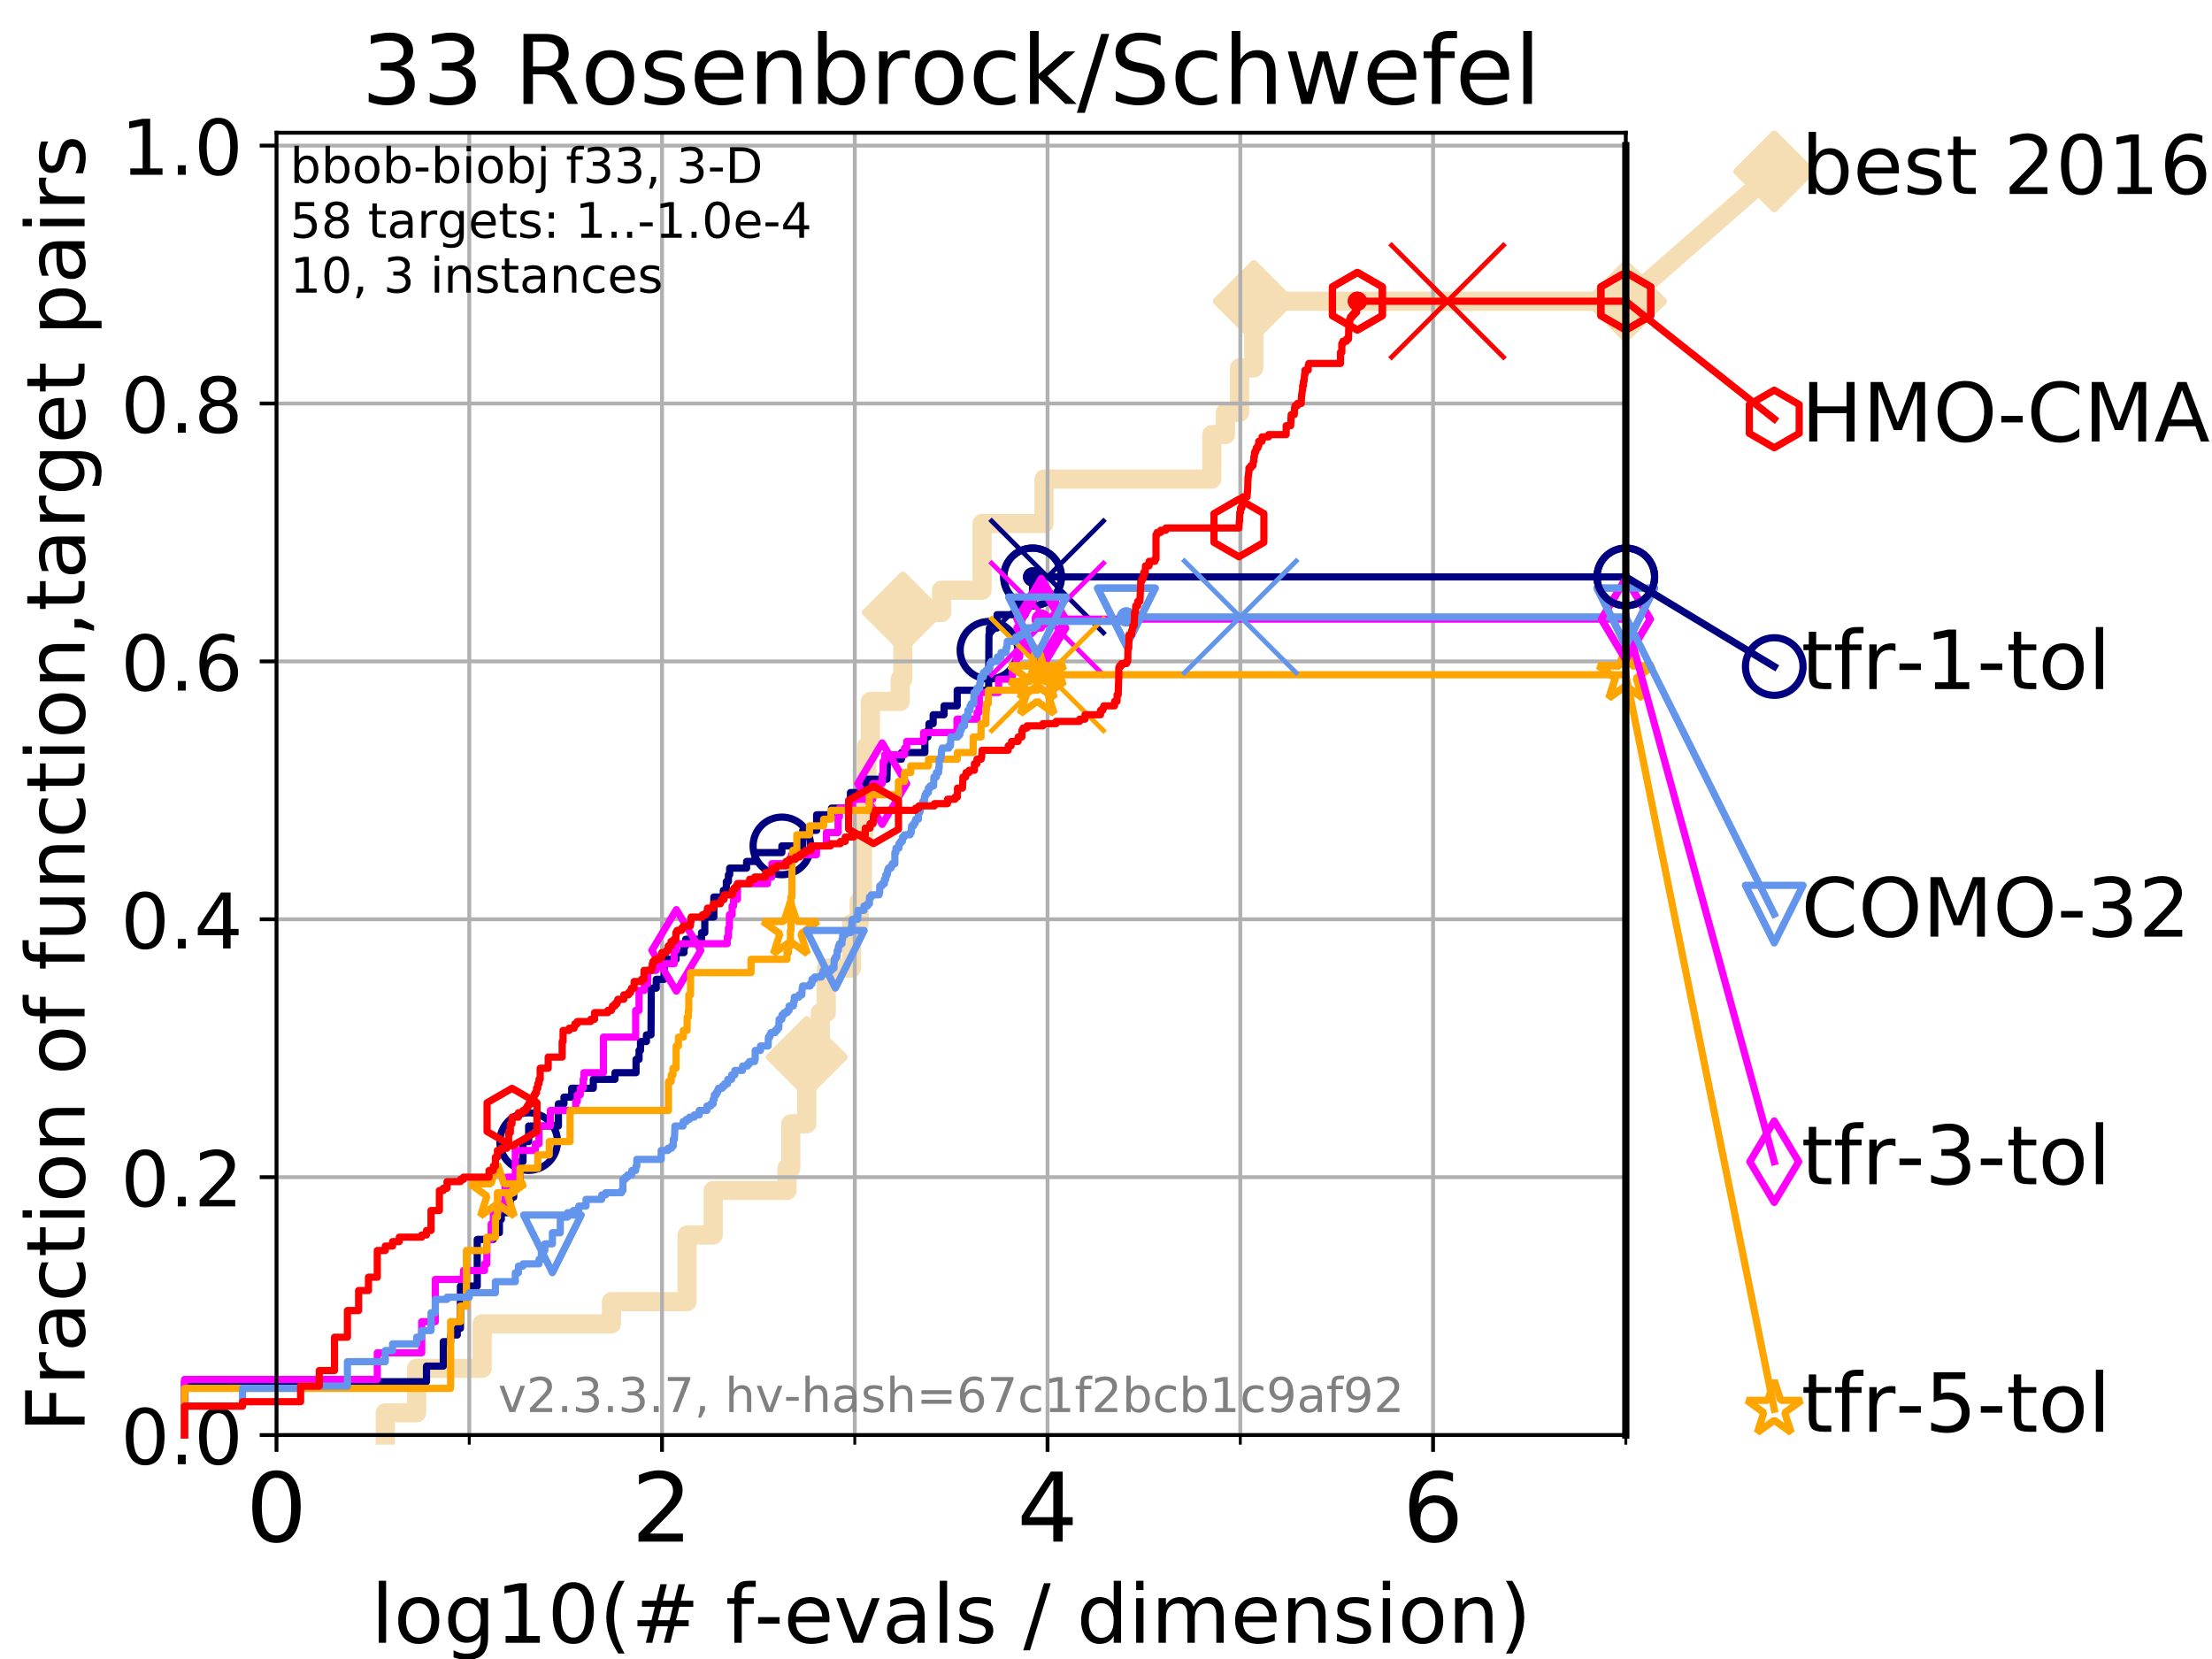 <?xml version="1.0" encoding="utf-8" standalone="no"?>
<!DOCTYPE svg PUBLIC "-//W3C//DTD SVG 1.1//EN"
  "http://www.w3.org/Graphics/SVG/1.1/DTD/svg11.dtd">
<!-- Created with matplotlib (https://matplotlib.org/) -->
<svg height="345.6pt" version="1.1" viewBox="0 0 460.8 345.6" width="460.8pt" xmlns="http://www.w3.org/2000/svg" xmlns:xlink="http://www.w3.org/1999/xlink">
 <defs>
  <style type="text/css">
*{stroke-linecap:butt;stroke-linejoin:round;}
  </style>
 </defs>
 <g id="figure_1">
  <g id="patch_1">
   <path d="M 0 345.6 
L 460.8 345.6 
L 460.8 0 
L 0 0 
z
" style="fill:#ffffff;"/>
  </g>
  <g id="axes_1">
   <g id="patch_2">
    <path d="M 57.6 298.944 
L 338.688 298.944 
L 338.688 27.648 
L 57.6 27.648 
z
" style="fill:#ffffff;"/>
   </g>
   <g id="line2d_1">
    <path d="M 80.259 298.944 
L 80.259 294.313 
L 86.793 294.313 
L 86.793 285.05 
L 100.444 285.05 
L 100.444 275.788 
L 127.379 275.788 
L 127.379 271.157 
L 143.144 271.157 
L 143.144 257.263 
L 148.576 257.263 
L 148.576 248.001 
L 163.946 248.001 
L 163.946 243.37 
L 164.725 243.37 
L 164.725 234.107 
L 168.058 234.107 
L 168.058 220.214 
L 170.89 220.214 
L 170.89 210.951 
L 172.126 210.951 
L 172.126 201.689 
L 177.397 201.689 
L 177.397 192.426 
L 178.983 192.426 
L 178.983 187.795 
L 179.665 187.795 
L 179.665 173.901 
L 179.907 173.901 
L 179.907 169.27 
L 180.564 169.27 
L 180.564 155.377 
L 181.314 155.377 
L 181.314 146.114 
L 187.531 146.114 
L 187.531 141.483 
L 188.07 141.483 
L 188.07 127.589 
L 196.146 127.589 
L 196.146 122.958 
L 204.577 122.958 
L 204.577 109.065 
L 217.496 109.065 
L 217.496 99.802 
L 252.443 99.802 
L 252.443 90.54 
L 255.283 90.54 
L 255.283 85.909 
L 258.224 85.909 
L 258.224 76.646 
L 261.188 76.646 
L 261.188 62.753 
L 338.688 62.753 
" style="fill:none;stroke:#f5deb3;stroke-linecap:square;stroke-width:4;"/>
   </g>
   <g id="line2d_2">
    <defs>
     <path d="M 0 7.778 
L 7.778 0 
L 0 -7.778 
L -7.778 0 
z
" id="m7626904cf5" style="stroke:#f5deb3;stroke-linejoin:miter;stroke-width:1.5;"/>
    </defs>
    <g>
     <use style="fill:#f5deb3;stroke:#f5deb3;stroke-linejoin:miter;stroke-width:1.5;" x="168.058" xlink:href="#m7626904cf5" y="220.214"/>
     <use style="fill:#f5deb3;stroke:#f5deb3;stroke-linejoin:miter;stroke-width:1.5;" x="188.07" xlink:href="#m7626904cf5" y="127.589"/>
     <use style="fill:#f5deb3;stroke:#f5deb3;stroke-linejoin:miter;stroke-width:1.5;" x="261.188" xlink:href="#m7626904cf5" y="62.753"/>
     <use style="fill:#f5deb3;stroke:#f5deb3;stroke-linejoin:miter;stroke-width:1.5;" x="261.188" xlink:href="#m7626904cf5" y="62.753"/>
     <use style="fill:#f5deb3;stroke:#f5deb3;stroke-linejoin:miter;stroke-width:1.5;" x="338.688" xlink:href="#m7626904cf5" y="62.753"/>
    </g>
   </g>
   <g id="line2d_3">
    <path style="fill:none;stroke:#f5deb3;stroke-linecap:square;stroke-width:4;"/>
    <g/>
   </g>
   <g id="line2d_4">
    <path d="M 338.688 62.753 
L 369.608 35.706 
" style="fill:none;stroke:#f5deb3;stroke-linecap:square;stroke-width:4;"/>
    <g>
     <use style="fill:#f5deb3;stroke:#f5deb3;stroke-linejoin:miter;stroke-width:1.5;" x="338.688" xlink:href="#m7626904cf5" y="62.753"/>
     <use style="fill:#f5deb3;stroke:#f5deb3;stroke-linejoin:miter;stroke-width:1.5;" x="369.608" xlink:href="#m7626904cf5" y="35.706"/>
    </g>
   </g>
   <g id="matplotlib.axis_1">
    <g id="xtick_1">
     <g id="line2d_5">
      <path clip-path="url(#p109711e103)" d="M 57.6 298.944 
L 57.6 27.648 
" style="fill:none;stroke:#b0b0b0;stroke-linecap:square;stroke-width:0.8;"/>
     </g>
     <g id="line2d_6">
      <defs>
       <path d="M 0 0 
L 0 3.5 
" id="mb8406d9253" style="stroke:#000000;stroke-width:0.8;"/>
      </defs>
      <g>
       <use style="stroke:#000000;stroke-width:0.8;" x="57.6" xlink:href="#mb8406d9253" y="298.944"/>
      </g>
     </g>
     <g id="text_1">
      <!-- 0 -->
      <defs>
       <path d="M 31.781 66.406 
Q 24.172 66.406 20.328 58.906 
Q 16.5 51.422 16.5 36.375 
Q 16.5 21.391 20.328 13.891 
Q 24.172 6.391 31.781 6.391 
Q 39.453 6.391 43.281 13.891 
Q 47.125 21.391 47.125 36.375 
Q 47.125 51.422 43.281 58.906 
Q 39.453 66.406 31.781 66.406 
z
M 31.781 74.219 
Q 44.047 74.219 50.516 64.516 
Q 56.984 54.828 56.984 36.375 
Q 56.984 17.969 50.516 8.266 
Q 44.047 -1.422 31.781 -1.422 
Q 19.531 -1.422 13.062 8.266 
Q 6.594 17.969 6.594 36.375 
Q 6.594 54.828 13.062 64.516 
Q 19.531 74.219 31.781 74.219 
z
" id="DejaVuSans-48"/>
      </defs>
      <g transform="translate(51.237 321.141)scale(0.2 -0.2)">
       <use xlink:href="#DejaVuSans-48"/>
      </g>
     </g>
    </g>
    <g id="xtick_2">
     <g id="line2d_7">
      <path clip-path="url(#p109711e103)" d="M 137.911 298.944 
L 137.911 27.648 
" style="fill:none;stroke:#b0b0b0;stroke-linecap:square;stroke-width:0.8;"/>
     </g>
     <g id="line2d_8">
      <g>
       <use style="stroke:#000000;stroke-width:0.8;" x="137.911" xlink:href="#mb8406d9253" y="298.944"/>
      </g>
     </g>
     <g id="text_2">
      <!-- 2 -->
      <defs>
       <path d="M 19.188 8.297 
L 53.609 8.297 
L 53.609 0 
L 7.328 0 
L 7.328 8.297 
Q 12.938 14.109 22.625 23.891 
Q 32.328 33.688 34.812 36.531 
Q 39.547 41.844 41.422 45.531 
Q 43.312 49.219 43.312 52.781 
Q 43.312 58.594 39.234 62.25 
Q 35.156 65.922 28.609 65.922 
Q 23.969 65.922 18.812 64.312 
Q 13.672 62.703 7.812 59.422 
L 7.812 69.391 
Q 13.766 71.781 18.938 73 
Q 24.125 74.219 28.422 74.219 
Q 39.75 74.219 46.484 68.547 
Q 53.219 62.891 53.219 53.422 
Q 53.219 48.922 51.531 44.891 
Q 49.859 40.875 45.406 35.406 
Q 44.188 33.984 37.641 27.219 
Q 31.109 20.453 19.188 8.297 
z
" id="DejaVuSans-50"/>
      </defs>
      <g transform="translate(131.548 321.141)scale(0.2 -0.2)">
       <use xlink:href="#DejaVuSans-50"/>
      </g>
     </g>
    </g>
    <g id="xtick_3">
     <g id="line2d_9">
      <path clip-path="url(#p109711e103)" d="M 218.222 298.944 
L 218.222 27.648 
" style="fill:none;stroke:#b0b0b0;stroke-linecap:square;stroke-width:0.8;"/>
     </g>
     <g id="line2d_10">
      <g>
       <use style="stroke:#000000;stroke-width:0.8;" x="218.222" xlink:href="#mb8406d9253" y="298.944"/>
      </g>
     </g>
     <g id="text_3">
      <!-- 4 -->
      <defs>
       <path d="M 37.797 64.312 
L 12.891 25.391 
L 37.797 25.391 
z
M 35.203 72.906 
L 47.609 72.906 
L 47.609 25.391 
L 58.016 25.391 
L 58.016 17.188 
L 47.609 17.188 
L 47.609 0 
L 37.797 0 
L 37.797 17.188 
L 4.891 17.188 
L 4.891 26.703 
z
" id="DejaVuSans-52"/>
      </defs>
      <g transform="translate(211.859 321.141)scale(0.2 -0.2)">
       <use xlink:href="#DejaVuSans-52"/>
      </g>
     </g>
    </g>
    <g id="xtick_4">
     <g id="line2d_11">
      <path clip-path="url(#p109711e103)" d="M 298.533 298.944 
L 298.533 27.648 
" style="fill:none;stroke:#b0b0b0;stroke-linecap:square;stroke-width:0.8;"/>
     </g>
     <g id="line2d_12">
      <g>
       <use style="stroke:#000000;stroke-width:0.8;" x="298.533" xlink:href="#mb8406d9253" y="298.944"/>
      </g>
     </g>
     <g id="text_4">
      <!-- 6 -->
      <defs>
       <path d="M 33.016 40.375 
Q 26.375 40.375 22.484 35.828 
Q 18.609 31.297 18.609 23.391 
Q 18.609 15.531 22.484 10.953 
Q 26.375 6.391 33.016 6.391 
Q 39.656 6.391 43.531 10.953 
Q 47.406 15.531 47.406 23.391 
Q 47.406 31.297 43.531 35.828 
Q 39.656 40.375 33.016 40.375 
z
M 52.594 71.297 
L 52.594 62.312 
Q 48.875 64.062 45.094 64.984 
Q 41.312 65.922 37.594 65.922 
Q 27.828 65.922 22.672 59.328 
Q 17.531 52.734 16.797 39.406 
Q 19.672 43.656 24.016 45.922 
Q 28.375 48.188 33.594 48.188 
Q 44.578 48.188 50.953 41.516 
Q 57.328 34.859 57.328 23.391 
Q 57.328 12.156 50.688 5.359 
Q 44.047 -1.422 33.016 -1.422 
Q 20.359 -1.422 13.672 8.266 
Q 6.984 17.969 6.984 36.375 
Q 6.984 53.656 15.188 63.938 
Q 23.391 74.219 37.203 74.219 
Q 40.922 74.219 44.703 73.484 
Q 48.484 72.75 52.594 71.297 
z
" id="DejaVuSans-54"/>
      </defs>
      <g transform="translate(292.17 321.141)scale(0.2 -0.2)">
       <use xlink:href="#DejaVuSans-54"/>
      </g>
     </g>
    </g>
    <g id="xtick_5">
     <g id="line2d_13">
      <path clip-path="url(#p109711e103)" d="M 97.755 298.944 
L 97.755 27.648 
" style="fill:none;stroke:#b0b0b0;stroke-linecap:square;stroke-width:0.8;"/>
     </g>
     <g id="line2d_14">
      <defs>
       <path d="M 0 0 
L 0 2 
" id="m2205f2ddb9" style="stroke:#000000;stroke-width:0.6;"/>
      </defs>
      <g>
       <use style="stroke:#000000;stroke-width:0.6;" x="97.755" xlink:href="#m2205f2ddb9" y="298.944"/>
      </g>
     </g>
    </g>
    <g id="xtick_6">
     <g id="line2d_15">
      <path clip-path="url(#p109711e103)" d="M 178.066 298.944 
L 178.066 27.648 
" style="fill:none;stroke:#b0b0b0;stroke-linecap:square;stroke-width:0.8;"/>
     </g>
     <g id="line2d_16">
      <g>
       <use style="stroke:#000000;stroke-width:0.6;" x="178.066" xlink:href="#m2205f2ddb9" y="298.944"/>
      </g>
     </g>
    </g>
    <g id="xtick_7">
     <g id="line2d_17">
      <path clip-path="url(#p109711e103)" d="M 258.377 298.944 
L 258.377 27.648 
" style="fill:none;stroke:#b0b0b0;stroke-linecap:square;stroke-width:0.8;"/>
     </g>
     <g id="line2d_18">
      <g>
       <use style="stroke:#000000;stroke-width:0.6;" x="258.377" xlink:href="#m2205f2ddb9" y="298.944"/>
      </g>
     </g>
    </g>
    <g id="xtick_8">
     <g id="line2d_19">
      <path clip-path="url(#p109711e103)" d="M 338.688 298.944 
L 338.688 27.648 
" style="fill:none;stroke:#b0b0b0;stroke-linecap:square;stroke-width:0.8;"/>
     </g>
     <g id="line2d_20">
      <g>
       <use style="stroke:#000000;stroke-width:0.6;" x="338.688" xlink:href="#m2205f2ddb9" y="298.944"/>
      </g>
     </g>
    </g>
    <g id="text_5">
     <!-- log10(# f-evals / dimension) -->
     <defs>
      <path d="M 9.422 75.984 
L 18.406 75.984 
L 18.406 0 
L 9.422 0 
z
" id="DejaVuSans-108"/>
      <path d="M 30.609 48.391 
Q 23.391 48.391 19.188 42.75 
Q 14.984 37.109 14.984 27.297 
Q 14.984 17.484 19.156 11.844 
Q 23.344 6.203 30.609 6.203 
Q 37.797 6.203 41.984 11.859 
Q 46.188 17.531 46.188 27.297 
Q 46.188 37.016 41.984 42.703 
Q 37.797 48.391 30.609 48.391 
z
M 30.609 56 
Q 42.328 56 49.016 48.375 
Q 55.719 40.766 55.719 27.297 
Q 55.719 13.875 49.016 6.219 
Q 42.328 -1.422 30.609 -1.422 
Q 18.844 -1.422 12.172 6.219 
Q 5.516 13.875 5.516 27.297 
Q 5.516 40.766 12.172 48.375 
Q 18.844 56 30.609 56 
z
" id="DejaVuSans-111"/>
      <path d="M 45.406 27.984 
Q 45.406 37.75 41.375 43.109 
Q 37.359 48.484 30.078 48.484 
Q 22.859 48.484 18.828 43.109 
Q 14.797 37.75 14.797 27.984 
Q 14.797 18.266 18.828 12.891 
Q 22.859 7.516 30.078 7.516 
Q 37.359 7.516 41.375 12.891 
Q 45.406 18.266 45.406 27.984 
z
M 54.391 6.781 
Q 54.391 -7.172 48.188 -13.984 
Q 42 -20.797 29.203 -20.797 
Q 24.469 -20.797 20.266 -20.094 
Q 16.062 -19.391 12.109 -17.922 
L 12.109 -9.188 
Q 16.062 -11.328 19.922 -12.344 
Q 23.781 -13.375 27.781 -13.375 
Q 36.625 -13.375 41.016 -8.766 
Q 45.406 -4.156 45.406 5.172 
L 45.406 9.625 
Q 42.625 4.781 38.281 2.391 
Q 33.938 0 27.875 0 
Q 17.828 0 11.672 7.656 
Q 5.516 15.328 5.516 27.984 
Q 5.516 40.672 11.672 48.328 
Q 17.828 56 27.875 56 
Q 33.938 56 38.281 53.609 
Q 42.625 51.219 45.406 46.391 
L 45.406 54.688 
L 54.391 54.688 
z
" id="DejaVuSans-103"/>
      <path d="M 12.406 8.297 
L 28.516 8.297 
L 28.516 63.922 
L 10.984 60.406 
L 10.984 69.391 
L 28.422 72.906 
L 38.281 72.906 
L 38.281 8.297 
L 54.391 8.297 
L 54.391 0 
L 12.406 0 
z
" id="DejaVuSans-49"/>
      <path d="M 31 75.875 
Q 24.469 64.656 21.281 53.656 
Q 18.109 42.672 18.109 31.391 
Q 18.109 20.125 21.312 9.062 
Q 24.516 -2 31 -13.188 
L 23.188 -13.188 
Q 15.875 -1.703 12.234 9.375 
Q 8.594 20.453 8.594 31.391 
Q 8.594 42.281 12.203 53.312 
Q 15.828 64.359 23.188 75.875 
z
" id="DejaVuSans-40"/>
      <path d="M 51.125 44 
L 36.922 44 
L 32.812 27.688 
L 47.125 27.688 
z
M 43.797 71.781 
L 38.719 51.516 
L 52.984 51.516 
L 58.109 71.781 
L 65.922 71.781 
L 60.891 51.516 
L 76.125 51.516 
L 76.125 44 
L 58.984 44 
L 54.984 27.688 
L 70.516 27.688 
L 70.516 20.219 
L 53.078 20.219 
L 48 0 
L 40.188 0 
L 45.219 20.219 
L 30.906 20.219 
L 25.875 0 
L 18.016 0 
L 23.094 20.219 
L 7.719 20.219 
L 7.719 27.688 
L 24.906 27.688 
L 29 44 
L 13.281 44 
L 13.281 51.516 
L 30.906 51.516 
L 35.891 71.781 
z
" id="DejaVuSans-35"/>
      <path id="DejaVuSans-32"/>
      <path d="M 37.109 75.984 
L 37.109 68.5 
L 28.516 68.5 
Q 23.688 68.5 21.797 66.547 
Q 19.922 64.594 19.922 59.516 
L 19.922 54.688 
L 34.719 54.688 
L 34.719 47.703 
L 19.922 47.703 
L 19.922 0 
L 10.891 0 
L 10.891 47.703 
L 2.297 47.703 
L 2.297 54.688 
L 10.891 54.688 
L 10.891 58.5 
Q 10.891 67.625 15.141 71.797 
Q 19.391 75.984 28.609 75.984 
z
" id="DejaVuSans-102"/>
      <path d="M 4.891 31.391 
L 31.203 31.391 
L 31.203 23.391 
L 4.891 23.391 
z
" id="DejaVuSans-45"/>
      <path d="M 56.203 29.594 
L 56.203 25.203 
L 14.891 25.203 
Q 15.484 15.922 20.484 11.062 
Q 25.484 6.203 34.422 6.203 
Q 39.594 6.203 44.453 7.469 
Q 49.312 8.734 54.109 11.281 
L 54.109 2.781 
Q 49.266 0.734 44.188 -0.344 
Q 39.109 -1.422 33.891 -1.422 
Q 20.797 -1.422 13.156 6.188 
Q 5.516 13.812 5.516 26.812 
Q 5.516 40.234 12.766 48.109 
Q 20.016 56 32.328 56 
Q 43.359 56 49.781 48.891 
Q 56.203 41.797 56.203 29.594 
z
M 47.219 32.234 
Q 47.125 39.594 43.094 43.984 
Q 39.062 48.391 32.422 48.391 
Q 24.906 48.391 20.391 44.141 
Q 15.875 39.891 15.188 32.172 
z
" id="DejaVuSans-101"/>
      <path d="M 2.984 54.688 
L 12.5 54.688 
L 29.594 8.797 
L 46.688 54.688 
L 56.203 54.688 
L 35.688 0 
L 23.484 0 
z
" id="DejaVuSans-118"/>
      <path d="M 34.281 27.484 
Q 23.391 27.484 19.188 25 
Q 14.984 22.516 14.984 16.5 
Q 14.984 11.719 18.141 8.906 
Q 21.297 6.109 26.703 6.109 
Q 34.188 6.109 38.703 11.406 
Q 43.219 16.703 43.219 25.484 
L 43.219 27.484 
z
M 52.203 31.203 
L 52.203 0 
L 43.219 0 
L 43.219 8.297 
Q 40.141 3.328 35.547 0.953 
Q 30.953 -1.422 24.312 -1.422 
Q 15.922 -1.422 10.953 3.297 
Q 6 8.016 6 15.922 
Q 6 25.141 12.172 29.828 
Q 18.359 34.516 30.609 34.516 
L 43.219 34.516 
L 43.219 35.406 
Q 43.219 41.609 39.141 45 
Q 35.062 48.391 27.688 48.391 
Q 23 48.391 18.547 47.266 
Q 14.109 46.141 10.016 43.891 
L 10.016 52.203 
Q 14.938 54.109 19.578 55.047 
Q 24.219 56 28.609 56 
Q 40.484 56 46.344 49.844 
Q 52.203 43.703 52.203 31.203 
z
" id="DejaVuSans-97"/>
      <path d="M 44.281 53.078 
L 44.281 44.578 
Q 40.484 46.531 36.375 47.5 
Q 32.281 48.484 27.875 48.484 
Q 21.188 48.484 17.844 46.438 
Q 14.5 44.391 14.5 40.281 
Q 14.5 37.156 16.891 35.375 
Q 19.281 33.594 26.516 31.984 
L 29.594 31.297 
Q 39.156 29.25 43.188 25.516 
Q 47.219 21.781 47.219 15.094 
Q 47.219 7.469 41.188 3.016 
Q 35.156 -1.422 24.609 -1.422 
Q 20.219 -1.422 15.453 -0.562 
Q 10.688 0.297 5.422 2 
L 5.422 11.281 
Q 10.406 8.688 15.234 7.391 
Q 20.062 6.109 24.812 6.109 
Q 31.156 6.109 34.562 8.281 
Q 37.984 10.453 37.984 14.406 
Q 37.984 18.062 35.516 20.016 
Q 33.062 21.969 24.703 23.781 
L 21.578 24.516 
Q 13.234 26.266 9.516 29.906 
Q 5.812 33.547 5.812 39.891 
Q 5.812 47.609 11.281 51.797 
Q 16.75 56 26.812 56 
Q 31.781 56 36.172 55.266 
Q 40.578 54.547 44.281 53.078 
z
" id="DejaVuSans-115"/>
      <path d="M 25.391 72.906 
L 33.688 72.906 
L 8.297 -9.281 
L 0 -9.281 
z
" id="DejaVuSans-47"/>
      <path d="M 45.406 46.391 
L 45.406 75.984 
L 54.391 75.984 
L 54.391 0 
L 45.406 0 
L 45.406 8.203 
Q 42.578 3.328 38.25 0.953 
Q 33.938 -1.422 27.875 -1.422 
Q 17.969 -1.422 11.734 6.484 
Q 5.516 14.406 5.516 27.297 
Q 5.516 40.188 11.734 48.094 
Q 17.969 56 27.875 56 
Q 33.938 56 38.25 53.625 
Q 42.578 51.266 45.406 46.391 
z
M 14.797 27.297 
Q 14.797 17.391 18.875 11.75 
Q 22.953 6.109 30.078 6.109 
Q 37.203 6.109 41.297 11.75 
Q 45.406 17.391 45.406 27.297 
Q 45.406 37.203 41.297 42.844 
Q 37.203 48.484 30.078 48.484 
Q 22.953 48.484 18.875 42.844 
Q 14.797 37.203 14.797 27.297 
z
" id="DejaVuSans-100"/>
      <path d="M 9.422 54.688 
L 18.406 54.688 
L 18.406 0 
L 9.422 0 
z
M 9.422 75.984 
L 18.406 75.984 
L 18.406 64.594 
L 9.422 64.594 
z
" id="DejaVuSans-105"/>
      <path d="M 52 44.188 
Q 55.375 50.25 60.062 53.125 
Q 64.75 56 71.094 56 
Q 79.641 56 84.281 50.016 
Q 88.922 44.047 88.922 33.016 
L 88.922 0 
L 79.891 0 
L 79.891 32.719 
Q 79.891 40.578 77.094 44.375 
Q 74.312 48.188 68.609 48.188 
Q 61.625 48.188 57.562 43.547 
Q 53.516 38.922 53.516 30.906 
L 53.516 0 
L 44.484 0 
L 44.484 32.719 
Q 44.484 40.625 41.703 44.406 
Q 38.922 48.188 33.109 48.188 
Q 26.219 48.188 22.156 43.531 
Q 18.109 38.875 18.109 30.906 
L 18.109 0 
L 9.078 0 
L 9.078 54.688 
L 18.109 54.688 
L 18.109 46.188 
Q 21.188 51.219 25.484 53.609 
Q 29.781 56 35.688 56 
Q 41.656 56 45.828 52.969 
Q 50 49.953 52 44.188 
z
" id="DejaVuSans-109"/>
      <path d="M 54.891 33.016 
L 54.891 0 
L 45.906 0 
L 45.906 32.719 
Q 45.906 40.484 42.875 44.328 
Q 39.844 48.188 33.797 48.188 
Q 26.516 48.188 22.312 43.547 
Q 18.109 38.922 18.109 30.906 
L 18.109 0 
L 9.078 0 
L 9.078 54.688 
L 18.109 54.688 
L 18.109 46.188 
Q 21.344 51.125 25.703 53.562 
Q 30.078 56 35.797 56 
Q 45.219 56 50.047 50.172 
Q 54.891 44.344 54.891 33.016 
z
" id="DejaVuSans-110"/>
      <path d="M 8.016 75.875 
L 15.828 75.875 
Q 23.141 64.359 26.781 53.312 
Q 30.422 42.281 30.422 31.391 
Q 30.422 20.453 26.781 9.375 
Q 23.141 -1.703 15.828 -13.188 
L 8.016 -13.188 
Q 14.5 -2 17.703 9.062 
Q 20.906 20.125 20.906 31.391 
Q 20.906 42.672 17.703 53.656 
Q 14.5 64.656 8.016 75.875 
z
" id="DejaVuSans-41"/>
     </defs>
     <g transform="translate(77.303 342.218)scale(0.17 -0.17)">
      <use xlink:href="#DejaVuSans-108"/>
      <use x="27.783" xlink:href="#DejaVuSans-111"/>
      <use x="88.965" xlink:href="#DejaVuSans-103"/>
      <use x="152.441" xlink:href="#DejaVuSans-49"/>
      <use x="216.064" xlink:href="#DejaVuSans-48"/>
      <use x="279.688" xlink:href="#DejaVuSans-40"/>
      <use x="318.701" xlink:href="#DejaVuSans-35"/>
      <use x="402.49" xlink:href="#DejaVuSans-32"/>
      <use x="434.277" xlink:href="#DejaVuSans-102"/>
      <use x="469.404" xlink:href="#DejaVuSans-45"/>
      <use x="505.488" xlink:href="#DejaVuSans-101"/>
      <use x="567.012" xlink:href="#DejaVuSans-118"/>
      <use x="626.191" xlink:href="#DejaVuSans-97"/>
      <use x="687.471" xlink:href="#DejaVuSans-108"/>
      <use x="715.254" xlink:href="#DejaVuSans-115"/>
      <use x="767.354" xlink:href="#DejaVuSans-32"/>
      <use x="799.141" xlink:href="#DejaVuSans-47"/>
      <use x="832.832" xlink:href="#DejaVuSans-32"/>
      <use x="864.619" xlink:href="#DejaVuSans-100"/>
      <use x="928.096" xlink:href="#DejaVuSans-105"/>
      <use x="955.879" xlink:href="#DejaVuSans-109"/>
      <use x="1053.291" xlink:href="#DejaVuSans-101"/>
      <use x="1114.814" xlink:href="#DejaVuSans-110"/>
      <use x="1178.193" xlink:href="#DejaVuSans-115"/>
      <use x="1230.293" xlink:href="#DejaVuSans-105"/>
      <use x="1258.076" xlink:href="#DejaVuSans-111"/>
      <use x="1319.258" xlink:href="#DejaVuSans-110"/>
      <use x="1382.637" xlink:href="#DejaVuSans-41"/>
     </g>
    </g>
   </g>
   <g id="matplotlib.axis_2">
    <g id="ytick_1">
     <g id="line2d_21">
      <path clip-path="url(#p109711e103)" d="M 57.6 298.944 
L 338.688 298.944 
" style="fill:none;stroke:#b0b0b0;stroke-linecap:square;stroke-width:0.8;"/>
     </g>
     <g id="line2d_22">
      <defs>
       <path d="M 0 0 
L -3.5 0 
" id="m9e716aefc5" style="stroke:#000000;stroke-width:0.8;"/>
      </defs>
      <g>
       <use style="stroke:#000000;stroke-width:0.8;" x="57.6" xlink:href="#m9e716aefc5" y="298.944"/>
      </g>
     </g>
     <g id="text_6">
      <!-- 0.0 -->
      <defs>
       <path d="M 10.688 12.406 
L 21 12.406 
L 21 0 
L 10.688 0 
z
" id="DejaVuSans-46"/>
      </defs>
      <g transform="translate(25.155 305.023)scale(0.16 -0.16)">
       <use xlink:href="#DejaVuSans-48"/>
       <use x="63.623" xlink:href="#DejaVuSans-46"/>
       <use x="95.41" xlink:href="#DejaVuSans-48"/>
      </g>
     </g>
    </g>
    <g id="ytick_2">
     <g id="line2d_23">
      <path clip-path="url(#p109711e103)" d="M 57.6 245.222 
L 338.688 245.222 
" style="fill:none;stroke:#b0b0b0;stroke-linecap:square;stroke-width:0.8;"/>
     </g>
     <g id="line2d_24">
      <g>
       <use style="stroke:#000000;stroke-width:0.8;" x="57.6" xlink:href="#m9e716aefc5" y="245.222"/>
      </g>
     </g>
     <g id="text_7">
      <!-- 0.2 -->
      <g transform="translate(25.155 251.301)scale(0.16 -0.16)">
       <use xlink:href="#DejaVuSans-48"/>
       <use x="63.623" xlink:href="#DejaVuSans-46"/>
       <use x="95.41" xlink:href="#DejaVuSans-50"/>
      </g>
     </g>
    </g>
    <g id="ytick_3">
     <g id="line2d_25">
      <path clip-path="url(#p109711e103)" d="M 57.6 191.5 
L 338.688 191.5 
" style="fill:none;stroke:#b0b0b0;stroke-linecap:square;stroke-width:0.8;"/>
     </g>
     <g id="line2d_26">
      <g>
       <use style="stroke:#000000;stroke-width:0.8;" x="57.6" xlink:href="#m9e716aefc5" y="191.5"/>
      </g>
     </g>
     <g id="text_8">
      <!-- 0.4 -->
      <g transform="translate(25.155 197.579)scale(0.16 -0.16)">
       <use xlink:href="#DejaVuSans-48"/>
       <use x="63.623" xlink:href="#DejaVuSans-46"/>
       <use x="95.41" xlink:href="#DejaVuSans-52"/>
      </g>
     </g>
    </g>
    <g id="ytick_4">
     <g id="line2d_27">
      <path clip-path="url(#p109711e103)" d="M 57.6 137.778 
L 338.688 137.778 
" style="fill:none;stroke:#b0b0b0;stroke-linecap:square;stroke-width:0.8;"/>
     </g>
     <g id="line2d_28">
      <g>
       <use style="stroke:#000000;stroke-width:0.8;" x="57.6" xlink:href="#m9e716aefc5" y="137.778"/>
      </g>
     </g>
     <g id="text_9">
      <!-- 0.6 -->
      <g transform="translate(25.155 143.857)scale(0.16 -0.16)">
       <use xlink:href="#DejaVuSans-48"/>
       <use x="63.623" xlink:href="#DejaVuSans-46"/>
       <use x="95.41" xlink:href="#DejaVuSans-54"/>
      </g>
     </g>
    </g>
    <g id="ytick_5">
     <g id="line2d_29">
      <path clip-path="url(#p109711e103)" d="M 57.6 84.056 
L 338.688 84.056 
" style="fill:none;stroke:#b0b0b0;stroke-linecap:square;stroke-width:0.8;"/>
     </g>
     <g id="line2d_30">
      <g>
       <use style="stroke:#000000;stroke-width:0.8;" x="57.6" xlink:href="#m9e716aefc5" y="84.056"/>
      </g>
     </g>
     <g id="text_10">
      <!-- 0.8 -->
      <defs>
       <path d="M 31.781 34.625 
Q 24.75 34.625 20.719 30.859 
Q 16.703 27.094 16.703 20.516 
Q 16.703 13.922 20.719 10.156 
Q 24.75 6.391 31.781 6.391 
Q 38.812 6.391 42.859 10.172 
Q 46.922 13.969 46.922 20.516 
Q 46.922 27.094 42.891 30.859 
Q 38.875 34.625 31.781 34.625 
z
M 21.922 38.812 
Q 15.578 40.375 12.031 44.719 
Q 8.5 49.078 8.5 55.328 
Q 8.5 64.062 14.719 69.141 
Q 20.953 74.219 31.781 74.219 
Q 42.672 74.219 48.875 69.141 
Q 55.078 64.062 55.078 55.328 
Q 55.078 49.078 51.531 44.719 
Q 48 40.375 41.703 38.812 
Q 48.828 37.156 52.797 32.312 
Q 56.781 27.484 56.781 20.516 
Q 56.781 9.906 50.312 4.234 
Q 43.844 -1.422 31.781 -1.422 
Q 19.734 -1.422 13.25 4.234 
Q 6.781 9.906 6.781 20.516 
Q 6.781 27.484 10.781 32.312 
Q 14.797 37.156 21.922 38.812 
z
M 18.312 54.391 
Q 18.312 48.734 21.844 45.562 
Q 25.391 42.391 31.781 42.391 
Q 38.141 42.391 41.719 45.562 
Q 45.312 48.734 45.312 54.391 
Q 45.312 60.062 41.719 63.234 
Q 38.141 66.406 31.781 66.406 
Q 25.391 66.406 21.844 63.234 
Q 18.312 60.062 18.312 54.391 
z
" id="DejaVuSans-56"/>
      </defs>
      <g transform="translate(25.155 90.135)scale(0.16 -0.16)">
       <use xlink:href="#DejaVuSans-48"/>
       <use x="63.623" xlink:href="#DejaVuSans-46"/>
       <use x="95.41" xlink:href="#DejaVuSans-56"/>
      </g>
     </g>
    </g>
    <g id="ytick_6">
     <g id="line2d_31">
      <path clip-path="url(#p109711e103)" d="M 57.6 30.334 
L 338.688 30.334 
" style="fill:none;stroke:#b0b0b0;stroke-linecap:square;stroke-width:0.8;"/>
     </g>
     <g id="line2d_32">
      <g>
       <use style="stroke:#000000;stroke-width:0.8;" x="57.6" xlink:href="#m9e716aefc5" y="30.334"/>
      </g>
     </g>
     <g id="text_11">
      <!-- 1.0 -->
      <g transform="translate(25.155 36.413)scale(0.16 -0.16)">
       <use xlink:href="#DejaVuSans-49"/>
       <use x="63.623" xlink:href="#DejaVuSans-46"/>
       <use x="95.41" xlink:href="#DejaVuSans-48"/>
      </g>
     </g>
    </g>
    <g id="text_12">
     <!-- Fraction of function,target pairs -->
     <defs>
      <path d="M 9.812 72.906 
L 51.703 72.906 
L 51.703 64.594 
L 19.672 64.594 
L 19.672 43.109 
L 48.578 43.109 
L 48.578 34.812 
L 19.672 34.812 
L 19.672 0 
L 9.812 0 
z
" id="DejaVuSans-70"/>
      <path d="M 41.109 46.297 
Q 39.594 47.172 37.812 47.578 
Q 36.031 48 33.891 48 
Q 26.266 48 22.188 43.047 
Q 18.109 38.094 18.109 28.812 
L 18.109 0 
L 9.078 0 
L 9.078 54.688 
L 18.109 54.688 
L 18.109 46.188 
Q 20.953 51.172 25.484 53.578 
Q 30.031 56 36.531 56 
Q 37.453 56 38.578 55.875 
Q 39.703 55.766 41.062 55.516 
z
" id="DejaVuSans-114"/>
      <path d="M 48.781 52.594 
L 48.781 44.188 
Q 44.969 46.297 41.141 47.344 
Q 37.312 48.391 33.406 48.391 
Q 24.656 48.391 19.812 42.844 
Q 14.984 37.312 14.984 27.297 
Q 14.984 17.281 19.812 11.734 
Q 24.656 6.203 33.406 6.203 
Q 37.312 6.203 41.141 7.25 
Q 44.969 8.297 48.781 10.406 
L 48.781 2.094 
Q 45.016 0.344 40.984 -0.531 
Q 36.969 -1.422 32.422 -1.422 
Q 20.062 -1.422 12.781 6.344 
Q 5.516 14.109 5.516 27.297 
Q 5.516 40.672 12.859 48.328 
Q 20.219 56 33.016 56 
Q 37.156 56 41.109 55.141 
Q 45.062 54.297 48.781 52.594 
z
" id="DejaVuSans-99"/>
      <path d="M 18.312 70.219 
L 18.312 54.688 
L 36.812 54.688 
L 36.812 47.703 
L 18.312 47.703 
L 18.312 18.016 
Q 18.312 11.328 20.141 9.422 
Q 21.969 7.516 27.594 7.516 
L 36.812 7.516 
L 36.812 0 
L 27.594 0 
Q 17.188 0 13.234 3.875 
Q 9.281 7.766 9.281 18.016 
L 9.281 47.703 
L 2.688 47.703 
L 2.688 54.688 
L 9.281 54.688 
L 9.281 70.219 
z
" id="DejaVuSans-116"/>
      <path d="M 8.5 21.578 
L 8.5 54.688 
L 17.484 54.688 
L 17.484 21.922 
Q 17.484 14.156 20.5 10.266 
Q 23.531 6.391 29.594 6.391 
Q 36.859 6.391 41.078 11.031 
Q 45.312 15.672 45.312 23.688 
L 45.312 54.688 
L 54.297 54.688 
L 54.297 0 
L 45.312 0 
L 45.312 8.406 
Q 42.047 3.422 37.719 1 
Q 33.406 -1.422 27.688 -1.422 
Q 18.266 -1.422 13.375 4.438 
Q 8.5 10.297 8.5 21.578 
z
M 31.109 56 
z
" id="DejaVuSans-117"/>
      <path d="M 11.719 12.406 
L 22.016 12.406 
L 22.016 4 
L 14.016 -11.625 
L 7.719 -11.625 
L 11.719 4 
z
" id="DejaVuSans-44"/>
      <path d="M 18.109 8.203 
L 18.109 -20.797 
L 9.078 -20.797 
L 9.078 54.688 
L 18.109 54.688 
L 18.109 46.391 
Q 20.953 51.266 25.266 53.625 
Q 29.594 56 35.594 56 
Q 45.562 56 51.781 48.094 
Q 58.016 40.188 58.016 27.297 
Q 58.016 14.406 51.781 6.484 
Q 45.562 -1.422 35.594 -1.422 
Q 29.594 -1.422 25.266 0.953 
Q 20.953 3.328 18.109 8.203 
z
M 48.688 27.297 
Q 48.688 37.203 44.609 42.844 
Q 40.531 48.484 33.406 48.484 
Q 26.266 48.484 22.188 42.844 
Q 18.109 37.203 18.109 27.297 
Q 18.109 17.391 22.188 11.75 
Q 26.266 6.109 33.406 6.109 
Q 40.531 6.109 44.609 11.75 
Q 48.688 17.391 48.688 27.297 
z
" id="DejaVuSans-112"/>
     </defs>
     <g transform="translate(17.62 298.435)rotate(-90)scale(0.17 -0.17)">
      <use xlink:href="#DejaVuSans-70"/>
      <use x="57.41" xlink:href="#DejaVuSans-114"/>
      <use x="98.523" xlink:href="#DejaVuSans-97"/>
      <use x="159.803" xlink:href="#DejaVuSans-99"/>
      <use x="214.783" xlink:href="#DejaVuSans-116"/>
      <use x="253.992" xlink:href="#DejaVuSans-105"/>
      <use x="281.775" xlink:href="#DejaVuSans-111"/>
      <use x="342.957" xlink:href="#DejaVuSans-110"/>
      <use x="406.336" xlink:href="#DejaVuSans-32"/>
      <use x="438.123" xlink:href="#DejaVuSans-111"/>
      <use x="499.305" xlink:href="#DejaVuSans-102"/>
      <use x="534.51" xlink:href="#DejaVuSans-32"/>
      <use x="566.297" xlink:href="#DejaVuSans-102"/>
      <use x="601.502" xlink:href="#DejaVuSans-117"/>
      <use x="664.881" xlink:href="#DejaVuSans-110"/>
      <use x="728.26" xlink:href="#DejaVuSans-99"/>
      <use x="783.24" xlink:href="#DejaVuSans-116"/>
      <use x="822.449" xlink:href="#DejaVuSans-105"/>
      <use x="850.232" xlink:href="#DejaVuSans-111"/>
      <use x="911.414" xlink:href="#DejaVuSans-110"/>
      <use x="974.793" xlink:href="#DejaVuSans-44"/>
      <use x="1006.58" xlink:href="#DejaVuSans-116"/>
      <use x="1045.789" xlink:href="#DejaVuSans-97"/>
      <use x="1107.068" xlink:href="#DejaVuSans-114"/>
      <use x="1148.166" xlink:href="#DejaVuSans-103"/>
      <use x="1211.643" xlink:href="#DejaVuSans-101"/>
      <use x="1273.166" xlink:href="#DejaVuSans-116"/>
      <use x="1312.375" xlink:href="#DejaVuSans-32"/>
      <use x="1344.162" xlink:href="#DejaVuSans-112"/>
      <use x="1407.639" xlink:href="#DejaVuSans-97"/>
      <use x="1468.918" xlink:href="#DejaVuSans-105"/>
      <use x="1496.701" xlink:href="#DejaVuSans-114"/>
      <use x="1537.814" xlink:href="#DejaVuSans-115"/>
     </g>
    </g>
   </g>
   <g id="line2d_33">
    <defs>
     <path d="M 0 1.5 
C 0.398 1.5 0.779 1.342 1.061 1.061 
C 1.342 0.779 1.5 0.398 1.5 0 
C 1.5 -0.398 1.342 -0.779 1.061 -1.061 
C 0.779 -1.342 0.398 -1.5 0 -1.5 
C -0.398 -1.5 -0.779 -1.342 -1.061 -1.061 
C -1.342 -0.779 -1.5 -0.398 -1.5 0 
C -1.5 0.398 -1.342 0.779 -1.061 1.061 
C -0.779 1.342 -0.398 1.5 0 1.5 
z
" id="m1d9c43400e" style="stroke:#f5deb3;"/>
    </defs>
    <g>
     <use style="fill:#f5deb3;stroke:#f5deb3;" x="261.188" xlink:href="#m1d9c43400e" y="62.753"/>
     <use style="fill:#f5deb3;stroke:#f5deb3;" x="261.188" xlink:href="#m1d9c43400e" y="62.753"/>
    </g>
   </g>
   <g id="line2d_34">
    <defs>
     <path d="M 0 1.5 
C 0.398 1.5 0.779 1.342 1.061 1.061 
C 1.342 0.779 1.5 0.398 1.5 0 
C 1.5 -0.398 1.342 -0.779 1.061 -1.061 
C 0.779 -1.342 0.398 -1.5 0 -1.5 
C -0.398 -1.5 -0.779 -1.342 -1.061 -1.061 
C -1.342 -0.779 -1.5 -0.398 -1.5 0 
C -1.5 0.398 -1.342 0.779 -1.061 1.061 
C -0.779 1.342 -0.398 1.5 0 1.5 
z
" id="mb5921b6894" style="stroke:#000080;"/>
    </defs>
    <g>
     <use style="fill:#000080;stroke:#000080;" x="215.105" xlink:href="#mb5921b6894" y="120.179"/>
     <use style="fill:#000080;stroke:#000080;" x="215.105" xlink:href="#mb5921b6894" y="120.179"/>
    </g>
   </g>
   <g id="line2d_35">
    <path d="M 38.441 298.944 
L 38.441 287.829 
L 88.847 287.829 
L 88.847 284.587 
L 92.347 284.587 
L 92.347 279.493 
L 93.864 279.493 
L 93.864 278.104 
L 95.26 278.104 
L 95.26 276.714 
L 95.918 276.714 
L 95.918 267.915 
L 99.418 267.915 
L 99.418 258.189 
L 102.772 258.189 
L 102.772 256.8 
L 104.034 256.8 
L 104.034 254.021 
L 104.435 254.021 
L 104.435 252.632 
L 106.312 252.632 
L 106.312 249.39 
L 107.009 249.39 
L 107.009 246.611 
L 108.326 246.611 
L 108.326 241.98 
L 108.949 241.98 
L 108.949 237.812 
L 110.132 237.812 
L 110.132 234.57 
L 116.323 234.57 
L 116.323 229.939 
L 117.486 229.939 
L 117.486 228.55 
L 119.097 228.55 
L 119.097 226.697 
L 123.594 226.697 
L 123.594 224.845 
L 128.108 224.845 
L 128.108 223.455 
L 132.502 223.455 
L 132.502 220.677 
L 133.125 220.677 
L 133.125 218.824 
L 133.428 218.824 
L 133.428 216.972 
L 134.661 216.972 
L 134.661 215.582 
L 135.615 215.582 
L 135.682 205.857 
L 136.708 205.857 
L 136.708 204.004 
L 138.37 204.004 
L 138.37 199.836 
L 140.847 199.836 
L 140.847 198.447 
L 142.486 198.447 
L 142.486 197.057 
L 142.84 197.057 
L 142.84 195.668 
L 146.144 195.668 
L 146.144 194.279 
L 146.819 194.279 
L 146.819 191.037 
L 148.702 191.037 
L 148.702 186.869 
L 150.683 186.869 
L 150.683 185.479 
L 151.314 185.479 
L 151.314 183.627 
L 151.74 183.627 
L 151.74 182.238 
L 152.001 182.238 
L 152.001 180.848 
L 155.531 180.848 
L 155.531 179.459 
L 157.32 179.459 
L 157.32 177.606 
L 162.882 177.606 
L 162.882 176.217 
L 167.223 176.217 
L 167.223 172.975 
L 170.119 172.975 
L 170.119 169.733 
L 173.227 169.733 
L 173.227 168.344 
L 177.166 168.344 
L 177.166 165.102 
L 180.032 165.102 
L 180.032 163.713 
L 180.483 163.713 
L 180.483 162.323 
L 184.765 162.323 
L 184.868 158.155 
L 187.796 158.155 
L 187.796 156.766 
L 192.667 156.766 
L 192.667 153.524 
L 193.297 153.524 
L 193.297 152.135 
L 193.522 152.135 
L 193.522 150.745 
L 194.393 150.745 
L 194.393 148.893 
L 196.662 148.893 
L 196.662 147.04 
L 199.406 147.04 
L 199.406 143.799 
L 205.947 143.799 
L 206.017 132.221 
L 206.11 132.221 
L 206.11 130.831 
L 207.694 130.831 
L 207.694 128.053 
L 213.562 128.053 
L 213.562 126.2 
L 215.075 126.2 
L 215.105 120.179 
L 338.688 120.179 
L 338.688 120.179 
" style="fill:none;stroke:#000080;stroke-linecap:square;stroke-width:1.5;"/>
   </g>
   <g id="line2d_36">
    <defs>
     <path d="M 0 6 
C 1.591 6 3.117 5.368 4.243 4.243 
C 5.368 3.117 6 1.591 6 0 
C 6 -1.591 5.368 -3.117 4.243 -4.243 
C 3.117 -5.368 1.591 -6 0 -6 
C -1.591 -6 -3.117 -5.368 -4.243 -4.243 
C -5.368 -3.117 -6 -1.591 -6 0 
C -6 1.591 -5.368 3.117 -4.243 4.243 
C -3.117 5.368 -1.591 6 0 6 
z
" id="m87800a0de7" style="stroke:#000080;stroke-width:1.5;"/>
    </defs>
    <g>
     <use style="fill-opacity:0;stroke:#000080;stroke-width:1.5;" x="110.132" xlink:href="#m87800a0de7" y="237.812"/>
     <use style="fill-opacity:0;stroke:#000080;stroke-width:1.5;" x="162.882" xlink:href="#m87800a0de7" y="176.217"/>
     <use style="fill-opacity:0;stroke:#000080;stroke-width:1.5;" x="206.017" xlink:href="#m87800a0de7" y="135.462"/>
     <use style="fill-opacity:0;stroke:#000080;stroke-width:1.5;" x="215.105" xlink:href="#m87800a0de7" y="120.179"/>
     <use style="fill-opacity:0;stroke:#000080;stroke-width:1.5;" x="215.105" xlink:href="#m87800a0de7" y="120.179"/>
     <use style="fill-opacity:0;stroke:#000080;stroke-width:1.5;" x="338.688" xlink:href="#m87800a0de7" y="120.179"/>
    </g>
   </g>
   <g id="line2d_37">
    <path style="fill:none;stroke:#000080;stroke-linecap:square;stroke-width:1.5;"/>
    <g/>
   </g>
   <g id="line2d_38">
    <path clip-path="url(#p109711e103)" d="M 218.225 120.179 
" style="fill:none;stroke:#000080;stroke-linecap:square;stroke-width:1.5;"/>
    <defs>
     <path d="M -12 12 
L 12 -12 
M -12 -12 
L 12 12 
" id="ma760b49946" style="stroke:#000080;"/>
    </defs>
    <g clip-path="url(#p109711e103)">
     <use style="fill:#000080;stroke:#000080;" x="218.225" xlink:href="#ma760b49946" y="120.179"/>
    </g>
   </g>
   <g id="line2d_39">
    <defs>
     <path d="M 0 1.5 
C 0.398 1.5 0.779 1.342 1.061 1.061 
C 1.342 0.779 1.5 0.398 1.5 0 
C 1.5 -0.398 1.342 -0.779 1.061 -1.061 
C 0.779 -1.342 0.398 -1.5 0 -1.5 
C -0.398 -1.5 -0.779 -1.342 -1.061 -1.061 
C -1.342 -0.779 -1.5 -0.398 -1.5 0 
C -1.5 0.398 -1.342 0.779 -1.061 1.061 
C -0.779 1.342 -0.398 1.5 0 1.5 
z
" id="m9cd1ec5ea4" style="stroke:#ff00ff;"/>
    </defs>
    <g>
     <use style="fill:#ff00ff;stroke:#ff00ff;" x="216.925" xlink:href="#m9cd1ec5ea4" y="128.979"/>
     <use style="fill:#ff00ff;stroke:#ff00ff;" x="216.925" xlink:href="#m9cd1ec5ea4" y="128.979"/>
    </g>
   </g>
   <g id="line2d_40">
    <path d="M 38.441 298.944 
L 38.441 287.366 
L 78.596 287.366 
L 78.596 281.809 
L 87.85 281.809 
L 87.85 275.325 
L 90.684 275.325 
L 90.684 266.526 
L 96.552 266.526 
L 96.552 264.673 
L 100.935 264.673 
L 100.935 263.284 
L 101.413 263.284 
L 101.413 258.189 
L 102.331 258.189 
L 102.331 254.948 
L 102.772 254.948 
L 102.772 252.169 
L 104.034 252.169 
L 104.034 250.779 
L 105.21 250.779 
L 105.21 247.075 
L 105.585 247.075 
L 105.585 245.222 
L 107.348 245.222 
L 107.348 239.665 
L 111.506 239.665 
L 111.506 238.275 
L 112.281 238.275 
L 112.281 234.57 
L 114.641 234.57 
L 114.641 231.328 
L 119.932 231.328 
L 119.932 229.476 
L 120.255 229.476 
L 120.255 228.087 
L 120.883 228.087 
L 120.883 226.697 
L 121.49 226.697 
L 121.49 224.845 
L 121.638 224.845 
L 121.638 223.455 
L 125.706 223.455 
L 125.706 216.045 
L 132.423 216.045 
L 132.423 210.488 
L 133.125 210.488 
L 133.125 206.32 
L 134.236 206.32 
L 134.236 204.931 
L 134.939 204.931 
L 134.939 202.152 
L 136.645 202.152 
L 136.645 200.762 
L 140.449 200.762 
L 140.449 197.984 
L 140.896 197.984 
L 140.896 196.594 
L 151.502 196.594 
L 151.502 195.205 
L 151.74 195.205 
L 151.74 193.353 
L 151.949 193.353 
L 151.949 190.574 
L 152.512 190.574 
L 152.512 188.721 
L 152.811 188.721 
L 152.811 187.332 
L 153.633 187.332 
L 153.633 184.09 
L 159.891 184.09 
L 159.891 182.701 
L 160.79 182.701 
L 160.79 179.922 
L 164.874 179.922 
L 164.874 178.07 
L 170.082 178.07 
L 170.082 176.217 
L 172.151 176.217 
L 172.151 173.438 
L 174.584 173.438 
L 174.584 170.196 
L 174.866 170.196 
L 174.866 168.344 
L 177.607 168.344 
L 177.607 166.492 
L 181.804 166.492 
L 181.804 163.25 
L 183.771 163.25 
L 183.771 161.397 
L 183.971 161.397 
L 183.971 158.618 
L 184.3 158.618 
L 184.3 157.229 
L 188.439 157.229 
L 188.439 155.84 
L 188.876 155.84 
L 188.876 154.45 
L 192.391 154.45 
L 192.391 152.598 
L 199.36 152.598 
L 199.36 149.819 
L 203.547 149.819 
L 203.547 148.43 
L 203.919 148.43 
L 203.919 147.04 
L 204.019 147.04 
L 204.019 144.262 
L 208.023 144.262 
L 208.023 141.483 
L 210.901 141.483 
L 210.901 138.704 
L 211.712 138.704 
L 211.712 136.852 
L 212.417 136.852 
L 212.417 135.462 
L 212.884 135.462 
L 212.884 132.684 
L 212.897 132.684 
L 212.897 130.831 
L 216.925 130.831 
L 216.925 128.979 
L 338.688 128.979 
" style="fill:none;stroke:#ff00ff;stroke-linecap:square;stroke-width:1.5;"/>
   </g>
   <g id="line2d_41">
    <defs>
     <path d="M 0 8.485 
L 5.091 0 
L 0 -8.485 
L -5.091 0 
z
" id="m0de1e690df" style="stroke:#ff00ff;stroke-linejoin:miter;stroke-width:1.5;"/>
    </defs>
    <g>
     <use style="fill-opacity:0;stroke:#ff00ff;stroke-linejoin:miter;stroke-width:1.5;" x="140.896" xlink:href="#m0de1e690df" y="197.984"/>
     <use style="fill-opacity:0;stroke:#ff00ff;stroke-linejoin:miter;stroke-width:1.5;" x="183.771" xlink:href="#m0de1e690df" y="163.25"/>
     <use style="fill-opacity:0;stroke:#ff00ff;stroke-linejoin:miter;stroke-width:1.5;" x="216.925" xlink:href="#m0de1e690df" y="130.831"/>
     <use style="fill-opacity:0;stroke:#ff00ff;stroke-linejoin:miter;stroke-width:1.5;" x="216.925" xlink:href="#m0de1e690df" y="128.979"/>
     <use style="fill-opacity:0;stroke:#ff00ff;stroke-linejoin:miter;stroke-width:1.5;" x="338.688" xlink:href="#m0de1e690df" y="128.979"/>
    </g>
   </g>
   <g id="line2d_42">
    <path style="fill:none;stroke:#ff00ff;stroke-linecap:square;stroke-width:1.5;"/>
    <g/>
   </g>
   <g id="line2d_43">
    <path clip-path="url(#p109711e103)" d="M 218.223 128.979 
" style="fill:none;stroke:#ff00ff;stroke-linecap:square;stroke-width:1.5;"/>
    <defs>
     <path d="M -12 12 
L 12 -12 
M -12 -12 
L 12 12 
" id="mc68768c818" style="stroke:#ff00ff;"/>
    </defs>
    <g clip-path="url(#p109711e103)">
     <use style="fill:#ff00ff;stroke:#ff00ff;" x="218.223" xlink:href="#mc68768c818" y="128.979"/>
    </g>
   </g>
   <g id="line2d_44">
    <defs>
     <path d="M 0 1.5 
C 0.398 1.5 0.779 1.342 1.061 1.061 
C 1.342 0.779 1.5 0.398 1.5 0 
C 1.5 -0.398 1.342 -0.779 1.061 -1.061 
C 0.779 -1.342 0.398 -1.5 0 -1.5 
C -0.398 -1.5 -0.779 -1.342 -1.061 -1.061 
C -1.342 -0.779 -1.5 -0.398 -1.5 0 
C -1.5 0.398 -1.342 0.779 -1.061 1.061 
C -0.779 1.342 -0.398 1.5 0 1.5 
z
" id="m747b8b7cf8" style="stroke:#ffa500;"/>
    </defs>
    <g>
     <use style="fill:#ffa500;stroke:#ffa500;" x="216.077" xlink:href="#m747b8b7cf8" y="140.557"/>
     <use style="fill:#ffa500;stroke:#ffa500;" x="216.077" xlink:href="#m747b8b7cf8" y="140.557"/>
    </g>
   </g>
   <g id="line2d_45">
    <path d="M 38.441 298.944 
L 38.441 289.218 
L 93.864 289.218 
L 93.864 275.325 
L 95.918 275.325 
L 95.918 272.083 
L 97.164 272.083 
L 97.164 260.505 
L 101.413 260.505 
L 101.413 257.726 
L 103.203 257.726 
L 103.203 253.558 
L 103.623 253.558 
L 103.623 248.464 
L 107.009 248.464 
L 107.009 247.075 
L 108.326 247.075 
L 108.326 243.37 
L 112.026 243.37 
L 112.026 240.591 
L 114.419 240.591 
L 114.419 237.812 
L 118.752 237.812 
L 118.752 231.328 
L 139.253 231.328 
L 139.253 225.308 
L 139.835 225.308 
L 139.835 223.918 
L 140.196 223.918 
L 140.196 222.529 
L 140.847 222.529 
L 140.847 217.898 
L 141.331 217.898 
L 141.331 216.045 
L 142.352 216.045 
L 142.352 214.656 
L 143.144 214.656 
L 143.144 211.877 
L 143.401 211.877 
L 143.401 210.488 
L 143.486 210.488 
L 143.486 207.246 
L 143.862 207.246 
L 143.862 202.615 
L 156.459 202.615 
L 156.459 199.836 
L 163.946 199.836 
L 163.946 198.447 
L 164.244 198.447 
L 164.244 197.057 
L 164.65 197.057 
L 164.65 193.816 
L 164.763 193.816 
L 164.763 186.869 
L 164.961 186.869 
L 164.961 182.238 
L 164.986 182.238 
L 164.986 178.996 
L 165.145 178.996 
L 165.145 177.143 
L 165.99 177.143 
L 165.99 173.901 
L 168.637 173.901 
L 168.637 172.049 
L 171.57 172.049 
L 171.57 170.66 
L 173.103 170.66 
L 173.103 168.807 
L 181.09 168.807 
L 181.09 165.565 
L 187.148 165.565 
L 187.148 162.787 
L 188.426 162.787 
L 188.426 160.934 
L 189.719 160.934 
L 189.719 159.545 
L 193.423 159.545 
L 193.423 158.155 
L 199.425 158.155 
L 199.425 156.766 
L 202.731 156.766 
L 202.731 153.524 
L 204.369 153.524 
L 204.369 150.745 
L 205.382 150.745 
L 205.382 149.356 
L 205.413 149.356 
L 205.413 147.967 
L 205.5 147.967 
L 205.5 146.577 
L 205.88 146.577 
L 205.88 143.799 
L 216.077 143.799 
L 216.077 140.557 
L 338.688 140.557 
" style="fill:none;stroke:#ffa500;stroke-linecap:square;stroke-width:1.5;"/>
   </g>
   <g id="line2d_46">
    <defs>
     <path d="M 0 -6 
L -1.347 -1.854 
L -5.706 -1.854 
L -2.18 0.708 
L -3.527 4.854 
L -0 2.292 
L 3.527 4.854 
L 2.18 0.708 
L 5.706 -1.854 
L 1.347 -1.854 
z
" id="m5be18fdcde" style="stroke:#ffa500;stroke-linejoin:bevel;stroke-width:1.5;"/>
    </defs>
    <g>
     <use style="fill-opacity:0;stroke:#ffa500;stroke-linejoin:bevel;stroke-width:1.5;" x="103.623" xlink:href="#m5be18fdcde" y="248.464"/>
     <use style="fill-opacity:0;stroke:#ffa500;stroke-linejoin:bevel;stroke-width:1.5;" x="164.65" xlink:href="#m5be18fdcde" y="193.816"/>
     <use style="fill-opacity:0;stroke:#ffa500;stroke-linejoin:bevel;stroke-width:1.5;" x="216.077" xlink:href="#m5be18fdcde" y="143.799"/>
     <use style="fill-opacity:0;stroke:#ffa500;stroke-linejoin:bevel;stroke-width:1.5;" x="216.077" xlink:href="#m5be18fdcde" y="140.557"/>
     <use style="fill-opacity:0;stroke:#ffa500;stroke-linejoin:bevel;stroke-width:1.5;" x="216.077" xlink:href="#m5be18fdcde" y="140.557"/>
     <use style="fill-opacity:0;stroke:#ffa500;stroke-linejoin:bevel;stroke-width:1.5;" x="338.688" xlink:href="#m5be18fdcde" y="140.557"/>
    </g>
   </g>
   <g id="line2d_47">
    <path style="fill:none;stroke:#ffa500;stroke-linecap:square;stroke-width:1.5;"/>
    <g/>
   </g>
   <g id="line2d_48">
    <path clip-path="url(#p109711e103)" d="M 218.225 140.557 
" style="fill:none;stroke:#ffa500;stroke-linecap:square;stroke-width:1.5;"/>
    <defs>
     <path d="M -12 12 
L 12 -12 
M -12 -12 
L 12 12 
" id="ma00b0c5da7" style="stroke:#ffa500;"/>
    </defs>
    <g clip-path="url(#p109711e103)">
     <use style="fill:#ffa500;stroke:#ffa500;" x="218.225" xlink:href="#ma00b0c5da7" y="140.557"/>
    </g>
   </g>
   <g id="line2d_49">
    <defs>
     <path d="M 0 1.5 
C 0.398 1.5 0.779 1.342 1.061 1.061 
C 1.342 0.779 1.5 0.398 1.5 0 
C 1.5 -0.398 1.342 -0.779 1.061 -1.061 
C 0.779 -1.342 0.398 -1.5 0 -1.5 
C -0.398 -1.5 -0.779 -1.342 -1.061 -1.061 
C -1.342 -0.779 -1.5 -0.398 -1.5 0 
C -1.5 0.398 -1.342 0.779 -1.061 1.061 
C -0.779 1.342 -0.398 1.5 0 1.5 
z
" id="m5ac2b82f86" style="stroke:#6495ed;"/>
    </defs>
    <g>
     <use style="fill:#6495ed;stroke:#6495ed;" x="234.645" xlink:href="#m5ac2b82f86" y="128.516"/>
     <use style="fill:#6495ed;stroke:#6495ed;" x="234.645" xlink:href="#m5ac2b82f86" y="128.516"/>
    </g>
   </g>
   <g id="line2d_50">
    <path d="M 38.441 298.944 
L 38.441 292.923 
L 50.529 292.923 
L 50.529 289.218 
L 62.617 289.218 
L 62.617 288.755 
L 72.376 288.755 
L 72.376 283.661 
L 80.259 283.661 
L 80.259 281.345 
L 81.776 281.345 
L 81.776 279.956 
L 86.793 279.956 
L 86.793 278.567 
L 87.85 278.567 
L 87.85 277.177 
L 89.79 277.177 
L 89.79 273.472 
L 90.684 273.472 
L 90.684 270.694 
L 93.122 270.694 
L 93.122 270.231 
L 97.755 270.231 
L 97.755 269.304 
L 103.203 269.304 
L 103.203 266.989 
L 107.348 266.989 
L 107.348 265.136 
L 108.006 265.136 
L 108.006 263.747 
L 108.949 263.747 
L 108.949 263.284 
L 112.281 263.284 
L 112.281 262.357 
L 112.779 262.357 
L 112.779 260.505 
L 113.501 260.505 
L 113.501 259.116 
L 115.077 259.116 
L 115.077 256.8 
L 116.72 256.8 
L 116.72 253.558 
L 118.221 253.558 
L 118.221 252.632 
L 119.436 252.632 
L 119.436 252.169 
L 120.572 252.169 
L 120.572 251.243 
L 122.076 251.243 
L 122.076 249.853 
L 125.352 249.853 
L 125.352 248.927 
L 126.168 248.927 
L 126.168 248.464 
L 129.48 248.464 
L 129.48 248.001 
L 129.761 248.001 
L 129.761 245.685 
L 130.219 245.685 
L 130.219 245.222 
L 130.752 245.222 
L 130.752 244.759 
L 131.607 244.759 
L 131.607 243.833 
L 132.423 243.833 
L 132.502 242.906 
L 132.66 242.906 
L 132.66 241.517 
L 137.736 241.517 
L 137.736 239.665 
L 139.145 239.665 
L 139.145 239.201 
L 139.887 239.201 
L 139.887 238.738 
L 140.247 238.738 
L 140.247 237.349 
L 140.499 237.349 
L 140.599 234.57 
L 142.307 234.57 
L 142.307 233.644 
L 142.971 233.644 
L 142.971 233.181 
L 143.654 233.181 
L 143.654 232.718 
L 144.63 232.718 
L 144.63 232.255 
L 145.666 232.255 
L 145.666 231.328 
L 147.267 231.328 
L 147.267 230.402 
L 148.064 230.402 
L 148.064 229.939 
L 148.576 229.939 
L 148.576 229.013 
L 148.796 229.013 
L 148.796 228.087 
L 149.196 228.087 
L 149.196 227.623 
L 149.468 227.623 
L 149.468 227.16 
L 149.676 227.16 
L 149.676 226.697 
L 150.486 226.697 
L 150.486 226.234 
L 150.933 226.234 
L 150.933 225.771 
L 151.582 225.771 
L 151.608 224.845 
L 152.411 224.845 
L 152.411 223.918 
L 153.081 223.918 
L 153.081 222.992 
L 154.686 222.992 
L 154.686 222.066 
L 155.742 222.066 
L 155.742 221.603 
L 156.135 221.603 
L 156.135 221.14 
L 157.186 221.14 
L 157.186 220.677 
L 157.32 220.677 
L 157.32 218.824 
L 158.412 218.824 
L 158.412 217.898 
L 160.006 217.898 
L 160.071 216.045 
L 160.362 216.045 
L 160.362 215.582 
L 160.569 215.582 
L 160.569 215.119 
L 161.466 215.119 
L 161.466 214.656 
L 161.897 214.656 
L 161.897 214.193 
L 162.232 214.193 
L 162.303 212.34 
L 162.868 212.34 
L 162.896 211.414 
L 163.335 211.414 
L 163.335 210.951 
L 164.011 210.951 
L 164.011 210.488 
L 164.385 210.488 
L 164.385 209.562 
L 165.266 209.562 
L 165.315 208.635 
L 165.483 208.635 
L 165.483 207.709 
L 166.437 207.709 
L 166.437 207.246 
L 167.038 207.246 
L 167.115 205.857 
L 167.202 205.857 
L 167.202 205.394 
L 168.776 205.394 
L 168.776 204.931 
L 169.148 204.931 
L 169.148 204.004 
L 169.683 204.004 
L 169.683 203.541 
L 171.108 203.541 
L 171.108 203.078 
L 171.409 203.078 
L 171.485 202.152 
L 173.227 202.152 
L 173.227 201.689 
L 173.733 201.689 
L 173.771 199.836 
L 174.022 199.836 
L 174.022 199.373 
L 174.334 199.373 
L 174.413 197.984 
L 174.669 197.984 
L 174.669 197.057 
L 174.88 197.057 
L 174.88 196.594 
L 175.395 196.594 
L 175.395 195.668 
L 175.524 195.668 
L 175.551 194.742 
L 176.093 194.742 
L 176.093 194.279 
L 177.208 194.279 
L 177.269 193.353 
L 177.385 193.353 
L 177.457 191.963 
L 177.553 191.963 
L 177.553 191.5 
L 178.666 191.5 
L 178.756 189.648 
L 179.985 189.648 
L 179.985 188.721 
L 180.735 188.721 
L 180.735 188.258 
L 181.119 188.258 
L 181.129 186.869 
L 181.52 186.869 
L 181.52 186.406 
L 183.122 186.406 
L 183.122 185.943 
L 183.257 185.943 
L 183.274 184.553 
L 183.738 184.553 
L 183.738 184.09 
L 184.235 184.09 
L 184.235 183.164 
L 184.526 183.164 
L 184.526 182.238 
L 184.844 182.238 
L 184.884 181.311 
L 185.067 181.311 
L 185.067 180.848 
L 185.604 180.848 
L 185.604 180.385 
L 185.855 180.385 
L 185.855 179.922 
L 186.415 179.922 
L 186.415 177.606 
L 186.633 177.606 
L 186.633 176.68 
L 187.265 176.68 
L 187.265 175.754 
L 187.581 175.754 
L 187.581 175.291 
L 187.984 175.291 
L 187.984 174.365 
L 188.404 174.365 
L 188.404 173.901 
L 189.59 173.901 
L 189.59 173.438 
L 189.835 173.438 
L 189.9 172.049 
L 190.302 172.049 
L 190.302 171.586 
L 190.593 171.586 
L 190.593 171.123 
L 190.765 171.123 
L 190.765 170.66 
L 191.315 170.66 
L 191.315 169.27 
L 191.606 169.27 
L 191.606 168.807 
L 191.748 168.807 
L 191.748 167.881 
L 192.216 167.881 
L 192.216 166.955 
L 192.584 166.955 
L 192.584 166.028 
L 192.71 166.028 
L 192.71 165.565 
L 192.967 165.565 
L 192.967 165.102 
L 193.394 165.102 
L 193.394 164.176 
L 193.767 164.176 
L 193.767 163.713 
L 194.491 163.713 
L 194.55 161.86 
L 195.068 161.86 
L 195.068 160.934 
L 195.532 160.934 
L 195.532 160.008 
L 195.646 160.008 
L 195.655 158.155 
L 195.947 158.155 
L 195.947 157.692 
L 196.076 157.692 
L 196.144 156.303 
L 196.269 156.303 
L 196.269 155.84 
L 197.66 155.84 
L 197.66 155.377 
L 197.998 155.377 
L 198.084 153.524 
L 199.527 153.524 
L 199.527 153.061 
L 199.958 153.061 
L 199.958 152.135 
L 200.249 152.135 
L 200.249 151.672 
L 200.381 151.672 
L 200.381 151.209 
L 200.941 151.209 
L 200.98 149.356 
L 201.63 149.356 
L 201.63 147.967 
L 202.083 147.967 
L 202.083 147.04 
L 202.326 147.04 
L 202.326 146.577 
L 202.853 146.577 
L 202.908 144.262 
L 203.441 144.262 
L 203.522 143.336 
L 204.094 143.336 
L 204.094 142.409 
L 204.212 142.409 
L 204.298 141.02 
L 204.858 141.02 
L 204.858 140.094 
L 205.407 140.094 
L 205.407 139.631 
L 205.909 139.631 
L 205.909 139.167 
L 206.198 139.167 
L 206.198 138.241 
L 206.503 138.241 
L 206.503 137.778 
L 207.778 137.778 
L 207.778 136.852 
L 208.539 136.852 
L 208.539 135.926 
L 209.579 135.926 
L 209.579 134.999 
L 209.761 134.999 
L 209.834 133.61 
L 211.608 133.61 
L 211.608 132.684 
L 212.502 132.684 
L 212.502 132.221 
L 213.318 132.221 
L 213.318 131.294 
L 214.078 131.294 
L 214.078 130.831 
L 215.53 130.831 
L 215.53 130.368 
L 216.105 130.368 
L 216.105 129.442 
L 234.645 129.442 
L 234.645 128.516 
L 338.688 128.516 
L 338.688 128.516 
" style="fill:none;stroke:#6495ed;stroke-linecap:square;stroke-width:1.5;"/>
   </g>
   <g id="line2d_51">
    <defs>
     <path d="M -0 6 
L 6 -6 
L -6 -6 
z
" id="m3de8c6dc77" style="stroke:#6495ed;stroke-linejoin:miter;stroke-width:1.5;"/>
    </defs>
    <g>
     <use style="fill-opacity:0;stroke:#6495ed;stroke-linejoin:miter;stroke-width:1.5;" x="115.077" xlink:href="#m3de8c6dc77" y="259.116"/>
     <use style="fill-opacity:0;stroke:#6495ed;stroke-linejoin:miter;stroke-width:1.5;" x="174.022" xlink:href="#m3de8c6dc77" y="199.836"/>
     <use style="fill-opacity:0;stroke:#6495ed;stroke-linejoin:miter;stroke-width:1.5;" x="216.105" xlink:href="#m3de8c6dc77" y="130.368"/>
     <use style="fill-opacity:0;stroke:#6495ed;stroke-linejoin:miter;stroke-width:1.5;" x="234.645" xlink:href="#m3de8c6dc77" y="128.516"/>
     <use style="fill-opacity:0;stroke:#6495ed;stroke-linejoin:miter;stroke-width:1.5;" x="234.645" xlink:href="#m3de8c6dc77" y="128.516"/>
     <use style="fill-opacity:0;stroke:#6495ed;stroke-linejoin:miter;stroke-width:1.5;" x="338.688" xlink:href="#m3de8c6dc77" y="128.516"/>
    </g>
   </g>
   <g id="line2d_52">
    <path style="fill:none;stroke:#6495ed;stroke-linecap:square;stroke-width:1.5;"/>
    <g/>
   </g>
   <g id="line2d_53">
    <path clip-path="url(#p109711e103)" d="M 258.378 128.516 
" style="fill:none;stroke:#6495ed;stroke-linecap:square;stroke-width:1.5;"/>
    <defs>
     <path d="M -12 12 
L 12 -12 
M -12 -12 
L 12 12 
" id="m285560c017" style="stroke:#6495ed;"/>
    </defs>
    <g clip-path="url(#p109711e103)">
     <use style="fill:#6495ed;stroke:#6495ed;" x="258.378" xlink:href="#m285560c017" y="128.516"/>
    </g>
   </g>
   <g id="line2d_54">
    <defs>
     <path d="M 0 1.5 
C 0.398 1.5 0.779 1.342 1.061 1.061 
C 1.342 0.779 1.5 0.398 1.5 0 
C 1.5 -0.398 1.342 -0.779 1.061 -1.061 
C 0.779 -1.342 0.398 -1.5 0 -1.5 
C -0.398 -1.5 -0.779 -1.342 -1.061 -1.061 
C -1.342 -0.779 -1.5 -0.398 -1.5 0 
C -1.5 0.398 -1.342 0.779 -1.061 1.061 
C -0.779 1.342 -0.398 1.5 0 1.5 
z
" id="m49caefc785" style="stroke:#ff0000;"/>
    </defs>
    <g>
     <use style="fill:#ff0000;stroke:#ff0000;" x="282.768" xlink:href="#m49caefc785" y="62.753"/>
     <use style="fill:#ff0000;stroke:#ff0000;" x="282.768" xlink:href="#m49caefc785" y="62.753"/>
    </g>
   </g>
   <g id="line2d_55">
    <path d="M 38.441 298.944 
L 38.441 292.923 
L 50.529 292.923 
L 50.529 291.997 
L 62.617 291.997 
L 62.617 288.755 
L 66.508 288.755 
L 66.508 285.514 
L 69.688 285.514 
L 69.688 278.567 
L 72.376 278.567 
L 72.376 273.009 
L 74.705 273.009 
L 74.705 268.841 
L 76.759 268.841 
L 76.759 266.062 
L 78.596 266.062 
L 78.596 260.505 
L 80.259 260.505 
L 80.259 259.579 
L 81.776 259.579 
L 81.776 258.653 
L 83.172 258.653 
L 83.172 257.726 
L 87.85 257.726 
L 87.85 257.263 
L 88.847 257.263 
L 88.847 256.337 
L 89.79 256.337 
L 89.79 252.169 
L 91.535 252.169 
L 91.535 248.001 
L 92.347 248.001 
L 92.347 247.538 
L 93.122 247.538 
L 93.122 246.148 
L 95.918 246.148 
L 95.918 245.685 
L 96.552 245.685 
L 96.552 245.222 
L 101.878 245.222 
L 101.878 243.833 
L 102.772 243.833 
L 102.772 242.906 
L 103.203 242.906 
L 103.203 241.054 
L 103.623 241.054 
L 103.623 239.665 
L 104.435 239.665 
L 104.435 239.201 
L 105.585 239.201 
L 105.585 237.812 
L 105.952 237.812 
L 105.952 235.96 
L 106.312 235.96 
L 106.312 234.107 
L 106.664 234.107 
L 106.664 232.718 
L 108.006 232.718 
L 108.006 231.792 
L 108.949 231.792 
L 108.949 231.328 
L 109.55 231.328 
L 109.55 230.865 
L 109.843 230.865 
L 109.843 230.402 
L 110.132 230.402 
L 110.132 229.939 
L 110.694 229.939 
L 110.694 229.476 
L 110.969 229.476 
L 110.969 229.013 
L 111.239 229.013 
L 111.239 228.087 
L 111.506 228.087 
L 111.506 227.623 
L 111.768 227.623 
L 111.768 226.697 
L 112.026 226.697 
L 112.026 225.771 
L 112.281 225.771 
L 112.281 224.845 
L 112.532 224.845 
L 112.532 222.529 
L 114.194 222.529 
L 114.194 220.214 
L 117.107 220.214 
L 117.107 216.972 
L 117.298 216.972 
L 117.298 214.656 
L 118.577 214.656 
L 118.577 214.193 
L 119.603 214.193 
L 119.603 213.73 
L 119.768 213.73 
L 119.768 213.267 
L 120.255 213.267 
L 120.255 212.804 
L 123.057 212.804 
L 123.057 212.34 
L 123.856 212.34 
L 123.856 210.951 
L 126.618 210.951 
L 126.618 210.488 
L 127.379 210.488 
L 127.379 210.025 
L 127.59 210.025 
L 127.59 209.562 
L 128.108 209.562 
L 128.108 209.099 
L 128.511 209.099 
L 128.511 208.635 
L 128.709 208.635 
L 128.709 208.172 
L 129.945 208.172 
L 129.945 207.246 
L 130.927 207.246 
L 130.927 206.783 
L 131.355 206.783 
L 131.355 206.32 
L 131.524 206.32 
L 131.524 205.857 
L 132.101 205.857 
L 132.101 204.467 
L 133.652 204.467 
L 133.652 204.004 
L 134.164 204.004 
L 134.164 202.152 
L 135.682 202.152 
L 135.682 201.689 
L 135.879 201.689 
L 135.879 200.762 
L 136.009 200.762 
L 136.009 200.299 
L 136.393 200.299 
L 136.393 199.836 
L 137.439 199.836 
L 137.439 199.373 
L 137.853 199.373 
L 137.853 198.447 
L 138.817 198.447 
L 138.817 197.984 
L 139.199 197.984 
L 139.199 197.057 
L 139.783 197.057 
L 139.783 196.131 
L 140.399 196.131 
L 140.399 195.668 
L 140.797 195.668 
L 140.797 194.279 
L 141.042 194.279 
L 141.042 193.816 
L 141.987 193.816 
L 141.987 193.353 
L 142.352 193.353 
L 142.352 192.889 
L 143.82 192.889 
L 143.903 191.963 
L 143.944 191.963 
L 143.985 191.037 
L 146.324 191.037 
L 146.324 190.574 
L 147.062 190.574 
L 147.062 190.111 
L 147.369 190.111 
L 147.369 189.184 
L 148.608 189.184 
L 148.608 188.258 
L 150.086 188.258 
L 150.086 187.795 
L 150.287 187.795 
L 150.287 187.332 
L 150.85 187.332 
L 150.85 186.406 
L 152.537 186.406 
L 152.537 185.479 
L 152.885 185.479 
L 152.885 185.016 
L 153.347 185.016 
L 153.347 184.553 
L 153.633 184.553 
L 153.633 184.09 
L 156.175 184.09 
L 156.175 183.164 
L 157.205 183.164 
L 157.205 182.701 
L 159.49 182.701 
L 159.49 181.775 
L 160.759 181.775 
L 160.837 180.848 
L 161.72 180.848 
L 161.72 180.385 
L 163.749 180.385 
L 163.749 179.459 
L 164.41 179.459 
L 164.41 178.996 
L 165.732 178.996 
L 165.732 178.533 
L 166.584 178.533 
L 166.584 178.07 
L 167.202 178.07 
L 167.202 177.606 
L 167.861 177.606 
L 167.861 177.143 
L 168.943 177.143 
L 168.943 176.217 
L 173.011 176.217 
L 173.011 175.754 
L 175.053 175.754 
L 175.053 175.291 
L 176.073 175.291 
L 176.073 174.365 
L 177.856 174.365 
L 177.856 173.901 
L 180.254 173.901 
L 180.254 172.512 
L 181.251 172.512 
L 181.251 171.586 
L 181.883 171.586 
L 181.972 169.733 
L 182.344 169.733 
L 182.344 168.807 
L 190.746 168.807 
L 190.746 168.344 
L 191.426 168.344 
L 191.426 167.881 
L 194.649 167.881 
L 194.649 167.418 
L 197.38 167.418 
L 197.38 166.492 
L 198.956 166.492 
L 198.956 166.028 
L 199.454 166.028 
L 199.466 164.176 
L 200.503 164.176 
L 200.594 161.86 
L 201.177 161.86 
L 201.25 160.934 
L 201.866 160.934 
L 201.866 160.471 
L 202.978 160.471 
L 202.988 159.082 
L 203.521 159.082 
L 203.521 158.155 
L 204.39 158.155 
L 204.39 157.692 
L 204.502 157.692 
L 204.576 156.303 
L 210.021 156.303 
L 210.021 155.377 
L 210.629 155.377 
L 210.721 154.45 
L 212.095 154.45 
L 212.095 153.524 
L 212.869 153.524 
L 212.882 152.135 
L 213.126 152.135 
L 213.126 151.672 
L 213.949 151.672 
L 213.949 151.209 
L 217.26 151.209 
L 217.26 150.745 
L 219.999 150.745 
L 219.999 150.282 
L 224.908 150.282 
L 224.908 149.819 
L 226.026 149.819 
L 226.026 148.893 
L 229.261 148.893 
L 229.261 147.967 
L 229.727 147.967 
L 229.727 147.504 
L 229.937 147.504 
L 229.937 147.04 
L 232.179 147.04 
L 232.179 146.114 
L 232.697 146.114 
L 232.714 144.725 
L 232.942 144.725 
L 233.042 141.483 
L 233.06 141.483 
L 233.06 139.167 
L 233.215 139.167 
L 233.215 138.704 
L 233.616 138.704 
L 233.616 138.241 
L 234.665 138.241 
L 234.665 137.778 
L 234.927 137.778 
L 234.978 134.999 
L 235.131 134.999 
L 235.197 132.221 
L 235.751 132.221 
L 235.751 131.294 
L 235.895 131.294 
L 235.979 130.368 
L 236.259 130.368 
L 236.358 127.589 
L 236.552 127.589 
L 236.59 126.2 
L 237.003 126.2 
L 237.003 125.274 
L 237.46 125.274 
L 237.57 122.958 
L 237.593 122.958 
L 237.632 121.106 
L 237.846 121.106 
L 237.846 120.643 
L 238.105 120.643 
L 238.105 120.179 
L 238.266 120.179 
L 238.266 119.253 
L 238.582 119.253 
L 238.625 117.864 
L 239.381 117.864 
L 239.381 116.938 
L 240.569 116.938 
L 240.569 116.475 
L 240.815 116.475 
L 240.819 111.38 
L 241.051 111.38 
L 241.051 110.917 
L 241.798 110.917 
L 241.798 110.454 
L 242.858 110.454 
L 242.858 109.991 
L 258.092 109.991 
L 258.179 108.601 
L 258.224 108.601 
L 258.264 106.749 
L 258.425 106.749 
L 258.425 105.823 
L 258.694 105.823 
L 258.759 104.433 
L 258.821 104.433 
L 258.889 103.507 
L 259.783 103.507 
L 259.883 102.118 
L 259.91 102.118 
L 259.992 99.339 
L 260.048 99.339 
L 260.113 98.413 
L 260.173 98.413 
L 260.173 97.487 
L 260.568 97.487 
L 260.568 97.023 
L 261 97.023 
L 261.098 96.097 
L 261.193 96.097 
L 261.193 95.171 
L 261.325 95.171 
L 261.325 94.245 
L 261.563 94.245 
L 261.563 93.782 
L 261.699 93.782 
L 261.699 93.318 
L 262.026 93.318 
L 262.026 92.855 
L 262.221 92.855 
L 262.221 91.929 
L 262.912 91.929 
L 262.912 91.003 
L 264.279 91.003 
L 264.279 90.54 
L 267.927 90.54 
L 267.929 88.687 
L 268.869 88.687 
L 268.977 86.372 
L 269.62 86.372 
L 269.675 84.982 
L 269.768 84.982 
L 269.768 84.519 
L 270.266 84.519 
L 270.266 84.056 
L 271.062 84.056 
L 271.147 82.204 
L 271.191 82.204 
L 271.298 81.277 
L 271.36 81.277 
L 271.36 80.351 
L 271.528 80.351 
L 271.528 79.425 
L 271.664 79.425 
L 271.759 78.036 
L 271.852 78.036 
L 271.852 77.109 
L 272.521 77.109 
L 272.521 76.183 
L 272.642 76.183 
L 272.642 75.72 
L 279.248 75.72 
L 279.248 73.404 
L 279.528 73.404 
L 279.528 71.552 
L 279.761 71.552 
L 279.761 71.089 
L 280.496 71.089 
L 280.496 70.626 
L 280.922 70.626 
L 280.965 68.31 
L 281.044 68.31 
L 281.044 67.384 
L 281.167 67.384 
L 281.167 66.457 
L 281.343 66.457 
L 281.343 65.994 
L 281.743 65.994 
L 281.743 65.531 
L 282.16 65.531 
L 282.16 65.068 
L 282.608 65.068 
L 282.608 63.216 
L 282.768 63.216 
L 282.768 62.753 
L 338.688 62.753 
L 338.688 62.753 
" style="fill:none;stroke:#ff0000;stroke-linecap:square;stroke-width:1.5;"/>
   </g>
   <g id="line2d_56">
    <defs>
     <path d="M 0 -6 
L -5.196 -3 
L -5.196 3 
L -0 6 
L 5.196 3 
L 5.196 -3 
z
" id="m5453d04f04" style="stroke:#ff0000;stroke-linejoin:miter;stroke-width:1.5;"/>
    </defs>
    <g>
     <use style="fill-opacity:0;stroke:#ff0000;stroke-linejoin:miter;stroke-width:1.5;" x="106.664" xlink:href="#m5453d04f04" y="232.718"/>
     <use style="fill-opacity:0;stroke:#ff0000;stroke-linejoin:miter;stroke-width:1.5;" x="181.972" xlink:href="#m5453d04f04" y="169.733"/>
     <use style="fill-opacity:0;stroke:#ff0000;stroke-linejoin:miter;stroke-width:1.5;" x="258.092" xlink:href="#m5453d04f04" y="109.991"/>
     <use style="fill-opacity:0;stroke:#ff0000;stroke-linejoin:miter;stroke-width:1.5;" x="282.768" xlink:href="#m5453d04f04" y="62.753"/>
     <use style="fill-opacity:0;stroke:#ff0000;stroke-linejoin:miter;stroke-width:1.5;" x="282.768" xlink:href="#m5453d04f04" y="62.753"/>
     <use style="fill-opacity:0;stroke:#ff0000;stroke-linejoin:miter;stroke-width:1.5;" x="338.688" xlink:href="#m5453d04f04" y="62.753"/>
    </g>
   </g>
   <g id="line2d_57">
    <path style="fill:none;stroke:#ff0000;stroke-linecap:square;stroke-width:1.5;"/>
    <g/>
   </g>
   <g id="line2d_58">
    <path clip-path="url(#p109711e103)" d="M 301.537 62.753 
" style="fill:none;stroke:#ff0000;stroke-linecap:square;stroke-width:1.5;"/>
    <defs>
     <path d="M -12 12 
L 12 -12 
M -12 -12 
L 12 12 
" id="m3b175ad534" style="stroke:#ff0000;"/>
    </defs>
    <g clip-path="url(#p109711e103)">
     <use style="fill:#ff0000;stroke:#ff0000;" x="301.537" xlink:href="#m3b175ad534" y="62.753"/>
    </g>
   </g>
   <g id="line2d_59">
    <path d="M 338.688 140.557 
L 369.608 293.572 
" style="fill:none;stroke:#ffa500;stroke-linecap:square;stroke-width:1.5;"/>
    <g>
     <use style="fill-opacity:0;stroke:#ffa500;stroke-linejoin:bevel;stroke-width:1.5;" x="338.688" xlink:href="#m5be18fdcde" y="140.557"/>
     <use style="fill-opacity:0;stroke:#ffa500;stroke-linejoin:bevel;stroke-width:1.5;" x="369.608" xlink:href="#m5be18fdcde" y="293.572"/>
    </g>
   </g>
   <g id="line2d_60">
    <path d="M 338.688 128.979 
L 369.608 241.999 
" style="fill:none;stroke:#ff00ff;stroke-linecap:square;stroke-width:1.5;"/>
    <g>
     <use style="fill-opacity:0;stroke:#ff00ff;stroke-linejoin:miter;stroke-width:1.5;" x="338.688" xlink:href="#m0de1e690df" y="128.979"/>
     <use style="fill-opacity:0;stroke:#ff00ff;stroke-linejoin:miter;stroke-width:1.5;" x="369.608" xlink:href="#m0de1e690df" y="241.999"/>
    </g>
   </g>
   <g id="line2d_61">
    <path d="M 338.688 128.516 
L 369.608 190.426 
" style="fill:none;stroke:#6495ed;stroke-linecap:square;stroke-width:1.5;"/>
    <g>
     <use style="fill-opacity:0;stroke:#6495ed;stroke-linejoin:miter;stroke-width:1.5;" x="338.688" xlink:href="#m3de8c6dc77" y="128.516"/>
     <use style="fill-opacity:0;stroke:#6495ed;stroke-linejoin:miter;stroke-width:1.5;" x="369.608" xlink:href="#m3de8c6dc77" y="190.426"/>
    </g>
   </g>
   <g id="line2d_62">
    <path d="M 338.688 120.179 
L 369.608 138.852 
" style="fill:none;stroke:#000080;stroke-linecap:square;stroke-width:1.5;"/>
    <g>
     <use style="fill-opacity:0;stroke:#000080;stroke-width:1.5;" x="338.688" xlink:href="#m87800a0de7" y="120.179"/>
     <use style="fill-opacity:0;stroke:#000080;stroke-width:1.5;" x="369.608" xlink:href="#m87800a0de7" y="138.852"/>
    </g>
   </g>
   <g id="line2d_63">
    <path d="M 338.688 62.753 
L 369.608 87.279 
" style="fill:none;stroke:#ff0000;stroke-linecap:square;stroke-width:1.5;"/>
    <g>
     <use style="fill-opacity:0;stroke:#ff0000;stroke-linejoin:miter;stroke-width:1.5;" x="338.688" xlink:href="#m5453d04f04" y="62.753"/>
     <use style="fill-opacity:0;stroke:#ff0000;stroke-linejoin:miter;stroke-width:1.5;" x="369.608" xlink:href="#m5453d04f04" y="87.279"/>
    </g>
   </g>
   <g id="line2d_64">
    <path d="M 338.688 298.944 
L 338.688 30.334 
" style="fill:none;stroke:#000000;stroke-linecap:square;stroke-width:1.5;"/>
   </g>
   <g id="patch_3">
    <path d="M 57.6 298.944 
L 57.6 27.648 
" style="fill:none;stroke:#000000;stroke-linecap:square;stroke-linejoin:miter;stroke-width:0.8;"/>
   </g>
   <g id="patch_4">
    <path d="M 338.688 298.944 
L 338.688 27.648 
" style="fill:none;stroke:#000000;stroke-linecap:square;stroke-linejoin:miter;stroke-width:0.8;"/>
   </g>
   <g id="patch_5">
    <path d="M 57.6 298.944 
L 338.688 298.944 
" style="fill:none;stroke:#000000;stroke-linecap:square;stroke-linejoin:miter;stroke-width:0.8;"/>
   </g>
   <g id="patch_6">
    <path d="M 57.6 27.648 
L 338.688 27.648 
" style="fill:none;stroke:#000000;stroke-linecap:square;stroke-linejoin:miter;stroke-width:0.8;"/>
   </g>
   <g id="text_13">
    <!-- tfr-5-tol -->
    <defs>
     <path d="M 10.797 72.906 
L 49.516 72.906 
L 49.516 64.594 
L 19.828 64.594 
L 19.828 46.734 
Q 21.969 47.469 24.109 47.828 
Q 26.266 48.188 28.422 48.188 
Q 40.625 48.188 47.75 41.5 
Q 54.891 34.812 54.891 23.391 
Q 54.891 11.625 47.562 5.094 
Q 40.234 -1.422 26.906 -1.422 
Q 22.312 -1.422 17.547 -0.641 
Q 12.797 0.141 7.719 1.703 
L 7.719 11.625 
Q 12.109 9.234 16.797 8.062 
Q 21.484 6.891 26.703 6.891 
Q 35.156 6.891 40.078 11.328 
Q 45.016 15.766 45.016 23.391 
Q 45.016 31 40.078 35.438 
Q 35.156 39.891 26.703 39.891 
Q 22.75 39.891 18.812 39.016 
Q 14.891 38.141 10.797 36.281 
z
" id="DejaVuSans-53"/>
    </defs>
    <g transform="translate(375.229 298.263)scale(0.17 -0.17)">
     <use xlink:href="#DejaVuSans-116"/>
     <use x="39.209" xlink:href="#DejaVuSans-102"/>
     <use x="74.414" xlink:href="#DejaVuSans-114"/>
     <use x="115.434" xlink:href="#DejaVuSans-45"/>
     <use x="151.518" xlink:href="#DejaVuSans-53"/>
     <use x="215.141" xlink:href="#DejaVuSans-45"/>
     <use x="251.225" xlink:href="#DejaVuSans-116"/>
     <use x="290.434" xlink:href="#DejaVuSans-111"/>
     <use x="351.615" xlink:href="#DejaVuSans-108"/>
    </g>
   </g>
   <g id="text_14">
    <!-- tfr-3-tol -->
    <defs>
     <path d="M 40.578 39.312 
Q 47.656 37.797 51.625 33 
Q 55.609 28.219 55.609 21.188 
Q 55.609 10.406 48.188 4.484 
Q 40.766 -1.422 27.094 -1.422 
Q 22.516 -1.422 17.656 -0.516 
Q 12.797 0.391 7.625 2.203 
L 7.625 11.719 
Q 11.719 9.328 16.594 8.109 
Q 21.484 6.891 26.812 6.891 
Q 36.078 6.891 40.938 10.547 
Q 45.797 14.203 45.797 21.188 
Q 45.797 27.641 41.281 31.266 
Q 36.766 34.906 28.719 34.906 
L 20.219 34.906 
L 20.219 43.016 
L 29.109 43.016 
Q 36.375 43.016 40.234 45.922 
Q 44.094 48.828 44.094 54.297 
Q 44.094 59.906 40.109 62.906 
Q 36.141 65.922 28.719 65.922 
Q 24.656 65.922 20.016 65.031 
Q 15.375 64.156 9.812 62.312 
L 9.812 71.094 
Q 15.438 72.656 20.344 73.438 
Q 25.25 74.219 29.594 74.219 
Q 40.828 74.219 47.359 69.109 
Q 53.906 64.016 53.906 55.328 
Q 53.906 49.266 50.438 45.094 
Q 46.969 40.922 40.578 39.312 
z
" id="DejaVuSans-51"/>
    </defs>
    <g transform="translate(375.229 246.69)scale(0.17 -0.17)">
     <use xlink:href="#DejaVuSans-116"/>
     <use x="39.209" xlink:href="#DejaVuSans-102"/>
     <use x="74.414" xlink:href="#DejaVuSans-114"/>
     <use x="115.434" xlink:href="#DejaVuSans-45"/>
     <use x="151.518" xlink:href="#DejaVuSans-51"/>
     <use x="215.141" xlink:href="#DejaVuSans-45"/>
     <use x="251.225" xlink:href="#DejaVuSans-116"/>
     <use x="290.434" xlink:href="#DejaVuSans-111"/>
     <use x="351.615" xlink:href="#DejaVuSans-108"/>
    </g>
   </g>
   <g id="text_15">
    <!-- COMO-32 b -->
    <defs>
     <path d="M 64.406 67.281 
L 64.406 56.891 
Q 59.422 61.531 53.781 63.812 
Q 48.141 66.109 41.797 66.109 
Q 29.297 66.109 22.656 58.469 
Q 16.016 50.828 16.016 36.375 
Q 16.016 21.969 22.656 14.328 
Q 29.297 6.688 41.797 6.688 
Q 48.141 6.688 53.781 8.984 
Q 59.422 11.281 64.406 15.922 
L 64.406 5.609 
Q 59.234 2.094 53.438 0.328 
Q 47.656 -1.422 41.219 -1.422 
Q 24.656 -1.422 15.125 8.703 
Q 5.609 18.844 5.609 36.375 
Q 5.609 53.953 15.125 64.078 
Q 24.656 74.219 41.219 74.219 
Q 47.75 74.219 53.531 72.484 
Q 59.328 70.75 64.406 67.281 
z
" id="DejaVuSans-67"/>
     <path d="M 39.406 66.219 
Q 28.656 66.219 22.328 58.203 
Q 16.016 50.203 16.016 36.375 
Q 16.016 22.609 22.328 14.594 
Q 28.656 6.594 39.406 6.594 
Q 50.141 6.594 56.422 14.594 
Q 62.703 22.609 62.703 36.375 
Q 62.703 50.203 56.422 58.203 
Q 50.141 66.219 39.406 66.219 
z
M 39.406 74.219 
Q 54.734 74.219 63.906 63.938 
Q 73.094 53.656 73.094 36.375 
Q 73.094 19.141 63.906 8.859 
Q 54.734 -1.422 39.406 -1.422 
Q 24.031 -1.422 14.812 8.828 
Q 5.609 19.094 5.609 36.375 
Q 5.609 53.656 14.812 63.938 
Q 24.031 74.219 39.406 74.219 
z
" id="DejaVuSans-79"/>
     <path d="M 9.812 72.906 
L 24.516 72.906 
L 43.109 23.297 
L 61.812 72.906 
L 76.516 72.906 
L 76.516 0 
L 66.891 0 
L 66.891 64.016 
L 48.094 14.016 
L 38.188 14.016 
L 19.391 64.016 
L 19.391 0 
L 9.812 0 
z
" id="DejaVuSans-77"/>
     <path d="M 48.688 27.297 
Q 48.688 37.203 44.609 42.844 
Q 40.531 48.484 33.406 48.484 
Q 26.266 48.484 22.188 42.844 
Q 18.109 37.203 18.109 27.297 
Q 18.109 17.391 22.188 11.75 
Q 26.266 6.109 33.406 6.109 
Q 40.531 6.109 44.609 11.75 
Q 48.688 17.391 48.688 27.297 
z
M 18.109 46.391 
Q 20.953 51.266 25.266 53.625 
Q 29.594 56 35.594 56 
Q 45.562 56 51.781 48.094 
Q 58.016 40.188 58.016 27.297 
Q 58.016 14.406 51.781 6.484 
Q 45.562 -1.422 35.594 -1.422 
Q 29.594 -1.422 25.266 0.953 
Q 20.953 3.328 18.109 8.203 
L 18.109 0 
L 9.078 0 
L 9.078 75.984 
L 18.109 75.984 
z
" id="DejaVuSans-98"/>
    </defs>
    <g transform="translate(375.229 195.117)scale(0.17 -0.17)">
     <use xlink:href="#DejaVuSans-67"/>
     <use x="69.824" xlink:href="#DejaVuSans-79"/>
     <use x="148.535" xlink:href="#DejaVuSans-77"/>
     <use x="234.814" xlink:href="#DejaVuSans-79"/>
     <use x="313.557" xlink:href="#DejaVuSans-45"/>
     <use x="349.641" xlink:href="#DejaVuSans-51"/>
     <use x="413.264" xlink:href="#DejaVuSans-50"/>
     <use x="476.887" xlink:href="#DejaVuSans-32"/>
     <use x="508.674" xlink:href="#DejaVuSans-98"/>
    </g>
   </g>
   <g id="text_16">
    <!-- tfr-1-tol -->
    <g transform="translate(375.229 143.543)scale(0.17 -0.17)">
     <use xlink:href="#DejaVuSans-116"/>
     <use x="39.209" xlink:href="#DejaVuSans-102"/>
     <use x="74.414" xlink:href="#DejaVuSans-114"/>
     <use x="115.434" xlink:href="#DejaVuSans-45"/>
     <use x="151.518" xlink:href="#DejaVuSans-49"/>
     <use x="215.141" xlink:href="#DejaVuSans-45"/>
     <use x="251.225" xlink:href="#DejaVuSans-116"/>
     <use x="290.434" xlink:href="#DejaVuSans-111"/>
     <use x="351.615" xlink:href="#DejaVuSans-108"/>
    </g>
   </g>
   <g id="text_17">
    <!-- HMO-CMA-E -->
    <defs>
     <path d="M 9.812 72.906 
L 19.672 72.906 
L 19.672 43.016 
L 55.516 43.016 
L 55.516 72.906 
L 65.375 72.906 
L 65.375 0 
L 55.516 0 
L 55.516 34.719 
L 19.672 34.719 
L 19.672 0 
L 9.812 0 
z
" id="DejaVuSans-72"/>
     <path d="M 34.188 63.188 
L 20.797 26.906 
L 47.609 26.906 
z
M 28.609 72.906 
L 39.797 72.906 
L 67.578 0 
L 57.328 0 
L 50.688 18.703 
L 17.828 18.703 
L 11.188 0 
L 0.781 0 
z
" id="DejaVuSans-65"/>
     <path d="M 9.812 72.906 
L 55.906 72.906 
L 55.906 64.594 
L 19.672 64.594 
L 19.672 43.016 
L 54.391 43.016 
L 54.391 34.719 
L 19.672 34.719 
L 19.672 8.297 
L 56.781 8.297 
L 56.781 0 
L 9.812 0 
z
" id="DejaVuSans-69"/>
    </defs>
    <g transform="translate(375.229 91.97)scale(0.17 -0.17)">
     <use xlink:href="#DejaVuSans-72"/>
     <use x="75.195" xlink:href="#DejaVuSans-77"/>
     <use x="161.475" xlink:href="#DejaVuSans-79"/>
     <use x="240.217" xlink:href="#DejaVuSans-45"/>
     <use x="276.301" xlink:href="#DejaVuSans-67"/>
     <use x="346.125" xlink:href="#DejaVuSans-77"/>
     <use x="432.404" xlink:href="#DejaVuSans-65"/>
     <use x="500.781" xlink:href="#DejaVuSans-45"/>
     <use x="536.865" xlink:href="#DejaVuSans-69"/>
    </g>
   </g>
   <g id="text_18">
    <!-- best 2016 -->
    <g transform="translate(375.229 40.397)scale(0.17 -0.17)">
     <use xlink:href="#DejaVuSans-98"/>
     <use x="63.477" xlink:href="#DejaVuSans-101"/>
     <use x="125" xlink:href="#DejaVuSans-115"/>
     <use x="177.1" xlink:href="#DejaVuSans-116"/>
     <use x="216.309" xlink:href="#DejaVuSans-32"/>
     <use x="248.096" xlink:href="#DejaVuSans-50"/>
     <use x="311.719" xlink:href="#DejaVuSans-48"/>
     <use x="375.342" xlink:href="#DejaVuSans-49"/>
     <use x="438.965" xlink:href="#DejaVuSans-54"/>
    </g>
   </g>
   <g id="text_19">
    <!-- bbob-biobj f33, 3-D -->
    <defs>
     <path d="M 9.422 54.688 
L 18.406 54.688 
L 18.406 -0.984 
Q 18.406 -11.422 14.422 -16.109 
Q 10.453 -20.797 1.609 -20.797 
L -1.812 -20.797 
L -1.812 -13.188 
L 0.594 -13.188 
Q 5.719 -13.188 7.562 -10.812 
Q 9.422 -8.453 9.422 -0.984 
z
M 9.422 75.984 
L 18.406 75.984 
L 18.406 64.594 
L 9.422 64.594 
z
" id="DejaVuSans-106"/>
     <path d="M 19.672 64.797 
L 19.672 8.109 
L 31.594 8.109 
Q 46.688 8.109 53.688 14.938 
Q 60.688 21.781 60.688 36.531 
Q 60.688 51.172 53.688 57.984 
Q 46.688 64.797 31.594 64.797 
z
M 9.812 72.906 
L 30.078 72.906 
Q 51.266 72.906 61.172 64.094 
Q 71.094 55.281 71.094 36.531 
Q 71.094 17.672 61.125 8.828 
Q 51.172 0 30.078 0 
L 9.812 0 
z
" id="DejaVuSans-68"/>
    </defs>
    <g transform="translate(60.411 38.111)scale(0.102 -0.102)">
     <use xlink:href="#DejaVuSans-98"/>
     <use x="63.477" xlink:href="#DejaVuSans-98"/>
     <use x="126.953" xlink:href="#DejaVuSans-111"/>
     <use x="188.135" xlink:href="#DejaVuSans-98"/>
     <use x="251.611" xlink:href="#DejaVuSans-45"/>
     <use x="287.695" xlink:href="#DejaVuSans-98"/>
     <use x="351.172" xlink:href="#DejaVuSans-105"/>
     <use x="378.955" xlink:href="#DejaVuSans-111"/>
     <use x="440.137" xlink:href="#DejaVuSans-98"/>
     <use x="503.613" xlink:href="#DejaVuSans-106"/>
     <use x="531.396" xlink:href="#DejaVuSans-32"/>
     <use x="563.184" xlink:href="#DejaVuSans-102"/>
     <use x="598.389" xlink:href="#DejaVuSans-51"/>
     <use x="662.012" xlink:href="#DejaVuSans-51"/>
     <use x="725.635" xlink:href="#DejaVuSans-44"/>
     <use x="757.422" xlink:href="#DejaVuSans-32"/>
     <use x="789.209" xlink:href="#DejaVuSans-51"/>
     <use x="852.832" xlink:href="#DejaVuSans-45"/>
     <use x="888.916" xlink:href="#DejaVuSans-68"/>
    </g>
    <!-- 58 targets: 1..-1.0e-4 -->
    <defs>
     <path d="M 11.719 12.406 
L 22.016 12.406 
L 22.016 0 
L 11.719 0 
z
M 11.719 51.703 
L 22.016 51.703 
L 22.016 39.312 
L 11.719 39.312 
z
" id="DejaVuSans-58"/>
    </defs>
    <g transform="translate(60.411 49.533)scale(0.102 -0.102)">
     <use xlink:href="#DejaVuSans-53"/>
     <use x="63.623" xlink:href="#DejaVuSans-56"/>
     <use x="127.246" xlink:href="#DejaVuSans-32"/>
     <use x="159.033" xlink:href="#DejaVuSans-116"/>
     <use x="198.242" xlink:href="#DejaVuSans-97"/>
     <use x="259.521" xlink:href="#DejaVuSans-114"/>
     <use x="300.619" xlink:href="#DejaVuSans-103"/>
     <use x="364.096" xlink:href="#DejaVuSans-101"/>
     <use x="425.619" xlink:href="#DejaVuSans-116"/>
     <use x="464.828" xlink:href="#DejaVuSans-115"/>
     <use x="516.928" xlink:href="#DejaVuSans-58"/>
     <use x="550.619" xlink:href="#DejaVuSans-32"/>
     <use x="582.406" xlink:href="#DejaVuSans-49"/>
     <use x="646.029" xlink:href="#DejaVuSans-46"/>
     <use x="677.816" xlink:href="#DejaVuSans-46"/>
     <use x="709.604" xlink:href="#DejaVuSans-45"/>
     <use x="745.688" xlink:href="#DejaVuSans-49"/>
     <use x="809.311" xlink:href="#DejaVuSans-46"/>
     <use x="841.098" xlink:href="#DejaVuSans-48"/>
     <use x="904.721" xlink:href="#DejaVuSans-101"/>
     <use x="966.244" xlink:href="#DejaVuSans-45"/>
     <use x="1002.328" xlink:href="#DejaVuSans-52"/>
    </g>
    <!-- 10, 3 instances -->
    <g transform="translate(60.411 60.955)scale(0.102 -0.102)">
     <use xlink:href="#DejaVuSans-49"/>
     <use x="63.623" xlink:href="#DejaVuSans-48"/>
     <use x="127.246" xlink:href="#DejaVuSans-44"/>
     <use x="159.033" xlink:href="#DejaVuSans-32"/>
     <use x="190.82" xlink:href="#DejaVuSans-51"/>
     <use x="254.443" xlink:href="#DejaVuSans-32"/>
     <use x="286.23" xlink:href="#DejaVuSans-105"/>
     <use x="314.014" xlink:href="#DejaVuSans-110"/>
     <use x="377.393" xlink:href="#DejaVuSans-115"/>
     <use x="429.492" xlink:href="#DejaVuSans-116"/>
     <use x="468.701" xlink:href="#DejaVuSans-97"/>
     <use x="529.98" xlink:href="#DejaVuSans-110"/>
     <use x="593.359" xlink:href="#DejaVuSans-99"/>
     <use x="648.34" xlink:href="#DejaVuSans-101"/>
     <use x="709.863" xlink:href="#DejaVuSans-115"/>
    </g>
   </g>
   <g id="text_20">
    <!-- v2.3.3.7, hv-hash=67c1f2bcb1c9af92 -->
    <defs>
     <path d="M 8.203 72.906 
L 55.078 72.906 
L 55.078 68.703 
L 28.609 0 
L 18.312 0 
L 43.219 64.594 
L 8.203 64.594 
z
" id="DejaVuSans-55"/>
     <path d="M 54.891 33.016 
L 54.891 0 
L 45.906 0 
L 45.906 32.719 
Q 45.906 40.484 42.875 44.328 
Q 39.844 48.188 33.797 48.188 
Q 26.516 48.188 22.312 43.547 
Q 18.109 38.922 18.109 30.906 
L 18.109 0 
L 9.078 0 
L 9.078 75.984 
L 18.109 75.984 
L 18.109 46.188 
Q 21.344 51.125 25.703 53.562 
Q 30.078 56 35.797 56 
Q 45.219 56 50.047 50.172 
Q 54.891 44.344 54.891 33.016 
z
" id="DejaVuSans-104"/>
     <path d="M 10.594 45.406 
L 73.188 45.406 
L 73.188 37.203 
L 10.594 37.203 
z
M 10.594 25.484 
L 73.188 25.484 
L 73.188 17.188 
L 10.594 17.188 
z
" id="DejaVuSans-61"/>
     <path d="M 10.984 1.516 
L 10.984 10.5 
Q 14.703 8.734 18.5 7.812 
Q 22.312 6.891 25.984 6.891 
Q 35.75 6.891 40.891 13.453 
Q 46.047 20.016 46.781 33.406 
Q 43.953 29.203 39.594 26.953 
Q 35.25 24.703 29.984 24.703 
Q 19.047 24.703 12.672 31.312 
Q 6.297 37.938 6.297 49.422 
Q 6.297 60.641 12.938 67.422 
Q 19.578 74.219 30.609 74.219 
Q 43.266 74.219 49.922 64.516 
Q 56.594 54.828 56.594 36.375 
Q 56.594 19.141 48.406 8.859 
Q 40.234 -1.422 26.422 -1.422 
Q 22.703 -1.422 18.891 -0.688 
Q 15.094 0.047 10.984 1.516 
z
M 30.609 32.422 
Q 37.25 32.422 41.125 36.953 
Q 45.016 41.5 45.016 49.422 
Q 45.016 57.281 41.125 61.844 
Q 37.25 66.406 30.609 66.406 
Q 23.969 66.406 20.094 61.844 
Q 16.219 57.281 16.219 49.422 
Q 16.219 41.5 20.094 36.953 
Q 23.969 32.422 30.609 32.422 
z
" id="DejaVuSans-57"/>
    </defs>
    <g style="fill:#808080;" transform="translate(103.757 294.151)scale(0.1 -0.1)">
     <use xlink:href="#DejaVuSans-118"/>
     <use x="59.18" xlink:href="#DejaVuSans-50"/>
     <use x="122.803" xlink:href="#DejaVuSans-46"/>
     <use x="154.59" xlink:href="#DejaVuSans-51"/>
     <use x="218.213" xlink:href="#DejaVuSans-46"/>
     <use x="250" xlink:href="#DejaVuSans-51"/>
     <use x="313.623" xlink:href="#DejaVuSans-46"/>
     <use x="345.41" xlink:href="#DejaVuSans-55"/>
     <use x="409.033" xlink:href="#DejaVuSans-44"/>
     <use x="440.82" xlink:href="#DejaVuSans-32"/>
     <use x="472.607" xlink:href="#DejaVuSans-104"/>
     <use x="535.986" xlink:href="#DejaVuSans-118"/>
     <use x="595.135" xlink:href="#DejaVuSans-45"/>
     <use x="631.219" xlink:href="#DejaVuSans-104"/>
     <use x="694.598" xlink:href="#DejaVuSans-97"/>
     <use x="755.877" xlink:href="#DejaVuSans-115"/>
     <use x="807.977" xlink:href="#DejaVuSans-104"/>
     <use x="871.355" xlink:href="#DejaVuSans-61"/>
     <use x="955.145" xlink:href="#DejaVuSans-54"/>
     <use x="1018.768" xlink:href="#DejaVuSans-55"/>
     <use x="1082.391" xlink:href="#DejaVuSans-99"/>
     <use x="1137.371" xlink:href="#DejaVuSans-49"/>
     <use x="1200.994" xlink:href="#DejaVuSans-102"/>
     <use x="1236.199" xlink:href="#DejaVuSans-50"/>
     <use x="1299.822" xlink:href="#DejaVuSans-98"/>
     <use x="1363.299" xlink:href="#DejaVuSans-99"/>
     <use x="1418.279" xlink:href="#DejaVuSans-98"/>
     <use x="1481.756" xlink:href="#DejaVuSans-49"/>
     <use x="1545.379" xlink:href="#DejaVuSans-99"/>
     <use x="1600.359" xlink:href="#DejaVuSans-57"/>
     <use x="1663.982" xlink:href="#DejaVuSans-97"/>
     <use x="1725.262" xlink:href="#DejaVuSans-102"/>
     <use x="1760.467" xlink:href="#DejaVuSans-57"/>
     <use x="1824.09" xlink:href="#DejaVuSans-50"/>
    </g>
   </g>
   <g id="text_21">
    <!-- 33 Rosenbrock/Schwefel -->
    <defs>
     <path d="M 44.391 34.188 
Q 47.562 33.109 50.562 29.594 
Q 53.562 26.078 56.594 19.922 
L 66.609 0 
L 56 0 
L 46.688 18.703 
Q 43.062 26.031 39.672 28.422 
Q 36.281 30.812 30.422 30.812 
L 19.672 30.812 
L 19.672 0 
L 9.812 0 
L 9.812 72.906 
L 32.078 72.906 
Q 44.578 72.906 50.734 67.672 
Q 56.891 62.453 56.891 51.906 
Q 56.891 45.016 53.688 40.469 
Q 50.484 35.938 44.391 34.188 
z
M 19.672 64.797 
L 19.672 38.922 
L 32.078 38.922 
Q 39.203 38.922 42.844 42.219 
Q 46.484 45.516 46.484 51.906 
Q 46.484 58.297 42.844 61.547 
Q 39.203 64.797 32.078 64.797 
z
" id="DejaVuSans-82"/>
     <path d="M 9.078 75.984 
L 18.109 75.984 
L 18.109 31.109 
L 44.922 54.688 
L 56.391 54.688 
L 27.391 29.109 
L 57.625 0 
L 45.906 0 
L 18.109 26.703 
L 18.109 0 
L 9.078 0 
z
" id="DejaVuSans-107"/>
     <path d="M 53.516 70.516 
L 53.516 60.891 
Q 47.906 63.578 42.922 64.891 
Q 37.938 66.219 33.297 66.219 
Q 25.25 66.219 20.875 63.094 
Q 16.5 59.969 16.5 54.203 
Q 16.5 49.359 19.406 46.891 
Q 22.312 44.438 30.422 42.922 
L 36.375 41.703 
Q 47.406 39.594 52.656 34.297 
Q 57.906 29 57.906 20.125 
Q 57.906 9.516 50.797 4.047 
Q 43.703 -1.422 29.984 -1.422 
Q 24.812 -1.422 18.969 -0.25 
Q 13.141 0.922 6.891 3.219 
L 6.891 13.375 
Q 12.891 10.016 18.656 8.297 
Q 24.422 6.594 29.984 6.594 
Q 38.422 6.594 43.016 9.906 
Q 47.609 13.234 47.609 19.391 
Q 47.609 24.75 44.312 27.781 
Q 41.016 30.812 33.5 32.328 
L 27.484 33.5 
Q 16.453 35.688 11.516 40.375 
Q 6.594 45.062 6.594 53.422 
Q 6.594 63.094 13.406 68.656 
Q 20.219 74.219 32.172 74.219 
Q 37.312 74.219 42.625 73.281 
Q 47.953 72.359 53.516 70.516 
z
" id="DejaVuSans-83"/>
     <path d="M 4.203 54.688 
L 13.188 54.688 
L 24.422 12.016 
L 35.594 54.688 
L 46.188 54.688 
L 57.422 12.016 
L 68.609 54.688 
L 77.594 54.688 
L 63.281 0 
L 52.688 0 
L 40.922 44.828 
L 29.109 0 
L 18.5 0 
z
" id="DejaVuSans-119"/>
    </defs>
    <g transform="translate(75.28 21.648)scale(0.2 -0.2)">
     <use xlink:href="#DejaVuSans-51"/>
     <use x="63.623" xlink:href="#DejaVuSans-51"/>
     <use x="127.246" xlink:href="#DejaVuSans-32"/>
     <use x="159.033" xlink:href="#DejaVuSans-82"/>
     <use x="228.453" xlink:href="#DejaVuSans-111"/>
     <use x="289.635" xlink:href="#DejaVuSans-115"/>
     <use x="341.734" xlink:href="#DejaVuSans-101"/>
     <use x="403.258" xlink:href="#DejaVuSans-110"/>
     <use x="466.637" xlink:href="#DejaVuSans-98"/>
     <use x="530.113" xlink:href="#DejaVuSans-114"/>
     <use x="571.195" xlink:href="#DejaVuSans-111"/>
     <use x="632.377" xlink:href="#DejaVuSans-99"/>
     <use x="687.357" xlink:href="#DejaVuSans-107"/>
     <use x="745.268" xlink:href="#DejaVuSans-47"/>
     <use x="778.959" xlink:href="#DejaVuSans-83"/>
     <use x="842.436" xlink:href="#DejaVuSans-99"/>
     <use x="897.416" xlink:href="#DejaVuSans-104"/>
     <use x="960.795" xlink:href="#DejaVuSans-119"/>
     <use x="1042.582" xlink:href="#DejaVuSans-101"/>
     <use x="1104.105" xlink:href="#DejaVuSans-102"/>
     <use x="1139.311" xlink:href="#DejaVuSans-101"/>
     <use x="1200.834" xlink:href="#DejaVuSans-108"/>
    </g>
   </g>
  </g>
 </g>
 <defs>
  <clipPath id="p109711e103">
   <rect height="271.296" width="281.088" x="57.6" y="27.648"/>
  </clipPath>
 </defs>
</svg>

